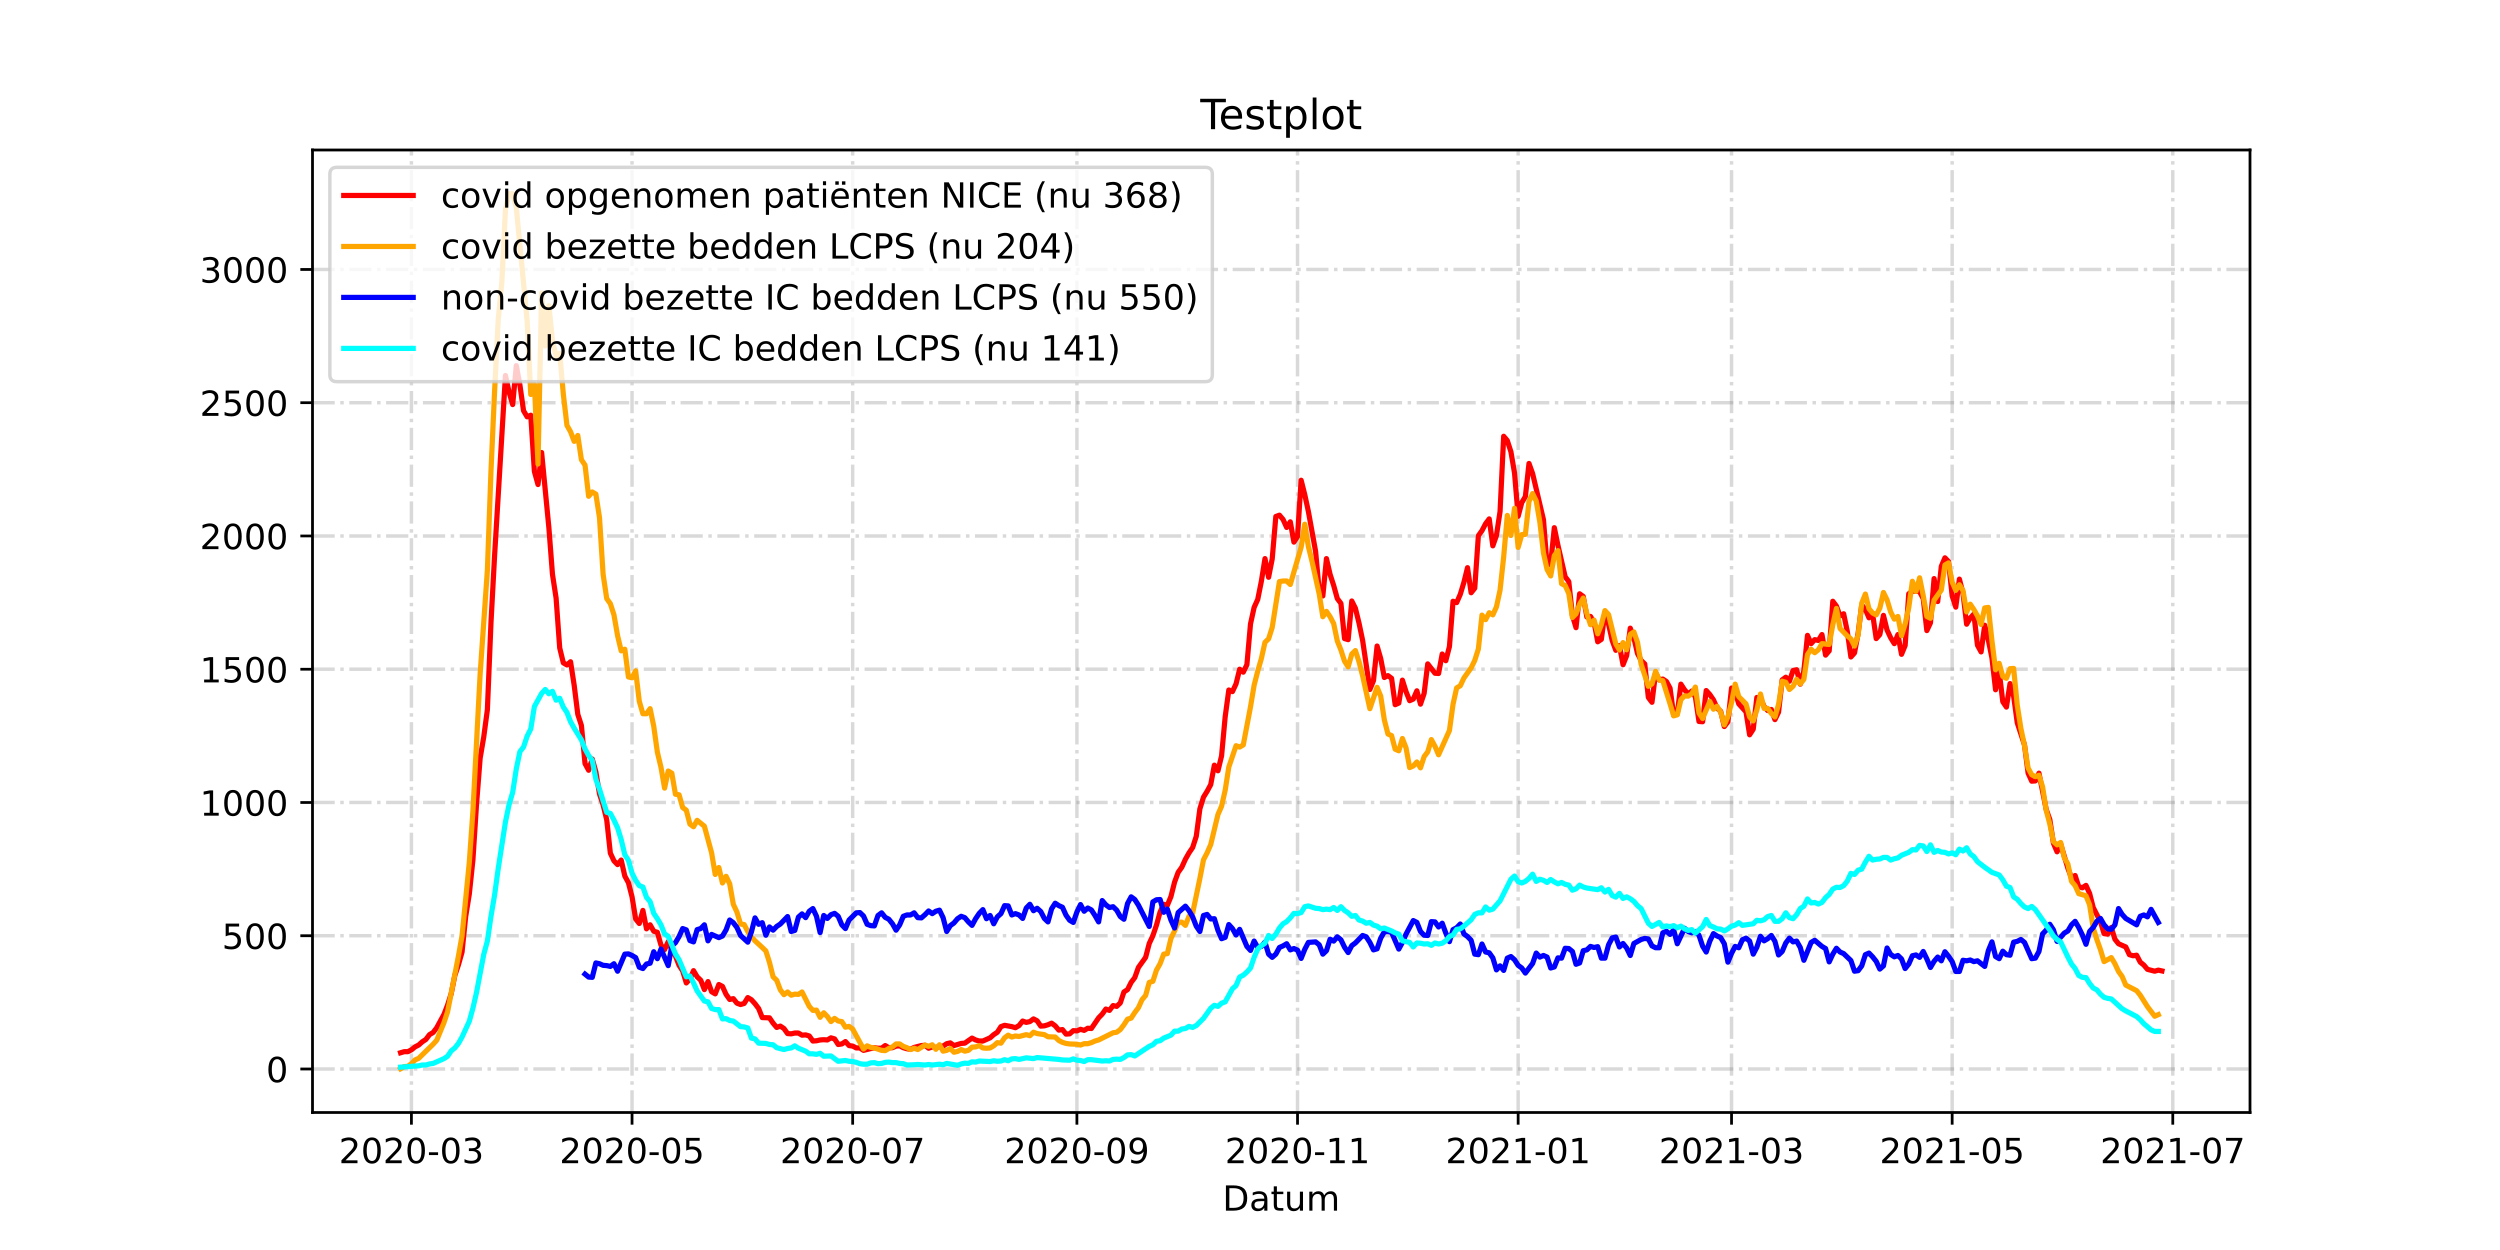 <?xml version="1.0" encoding="utf-8" standalone="no"?>
<!DOCTYPE svg PUBLIC "-//W3C//DTD SVG 1.1//EN"
  "http://www.w3.org/Graphics/SVG/1.1/DTD/svg11.dtd">
<!-- Created with matplotlib (https://matplotlib.org/) -->
<svg height="360pt" version="1.1" viewBox="0 0 720 360" width="720pt" xmlns="http://www.w3.org/2000/svg" xmlns:xlink="http://www.w3.org/1999/xlink">
 <defs>
  <style type="text/css">*{stroke-linecap:butt;stroke-linejoin:round;}</style>
 </defs>
 <g id="figure_1">
  <g id="patch_1">
   <path d="M 0 360 
L 720 360 
L 720 0 
L 0 0 
z
" style="fill:#ffffff;"/>
  </g>
  <g id="axes_1">
   <g id="patch_2">
    <path d="M 90 320.4 
L 648 320.4 
L 648 43.2 
L 90 43.2 
z
" style="fill:#ffffff;"/>
   </g>
   <g id="matplotlib.axis_1">
    <g id="xtick_1">
     <g id="line2d_1">
      <path clip-path="url(#p2bd2d650f0)" d="M 118.489 320.4 
L 118.489 43.2 
" style="fill:none;stroke:#808080;stroke-dasharray:6.4,1.6,1,1.6;stroke-dashoffset:0;stroke-opacity:0.3;"/>
     </g>
     <g id="line2d_2">
      <defs>
       <path d="M 0 0 
L 0 3.5 
" id="m98d146b556" style="stroke:#000000;stroke-width:0.8;"/>
      </defs>
      <g>
       <use style="stroke:#000000;stroke-width:0.8;" x="118.489" xlink:href="#m98d146b556" y="320.4"/>
      </g>
     </g>
     <g id="text_1">
      <!-- 2020-03 -->
      <g transform="translate(97.597 334.998)scale(0.1 -0.1)">
       <defs>
        <path d="M 19.188 8.297 
L 53.609 8.297 
L 53.609 0 
L 7.328 0 
L 7.328 8.297 
Q 12.938 14.109 22.625 23.891 
Q 32.328 33.688 34.812 36.531 
Q 39.547 41.844 41.422 45.531 
Q 43.312 49.219 43.312 52.781 
Q 43.312 58.594 39.234 62.25 
Q 35.156 65.922 28.609 65.922 
Q 23.969 65.922 18.812 64.312 
Q 13.672 62.703 7.812 59.422 
L 7.812 69.391 
Q 13.766 71.781 18.938 73 
Q 24.125 74.219 28.422 74.219 
Q 39.75 74.219 46.484 68.547 
Q 53.219 62.891 53.219 53.422 
Q 53.219 48.922 51.531 44.891 
Q 49.859 40.875 45.406 35.406 
Q 44.188 33.984 37.641 27.219 
Q 31.109 20.453 19.188 8.297 
z
" id="DejaVuSans-50"/>
        <path d="M 31.781 66.406 
Q 24.172 66.406 20.328 58.906 
Q 16.5 51.422 16.5 36.375 
Q 16.5 21.391 20.328 13.891 
Q 24.172 6.391 31.781 6.391 
Q 39.453 6.391 43.281 13.891 
Q 47.125 21.391 47.125 36.375 
Q 47.125 51.422 43.281 58.906 
Q 39.453 66.406 31.781 66.406 
z
M 31.781 74.219 
Q 44.047 74.219 50.516 64.516 
Q 56.984 54.828 56.984 36.375 
Q 56.984 17.969 50.516 8.266 
Q 44.047 -1.422 31.781 -1.422 
Q 19.531 -1.422 13.062 8.266 
Q 6.594 17.969 6.594 36.375 
Q 6.594 54.828 13.062 64.516 
Q 19.531 74.219 31.781 74.219 
z
" id="DejaVuSans-48"/>
        <path d="M 4.891 31.391 
L 31.203 31.391 
L 31.203 23.391 
L 4.891 23.391 
z
" id="DejaVuSans-45"/>
        <path d="M 40.578 39.312 
Q 47.656 37.797 51.625 33 
Q 55.609 28.219 55.609 21.188 
Q 55.609 10.406 48.188 4.484 
Q 40.766 -1.422 27.094 -1.422 
Q 22.516 -1.422 17.656 -0.516 
Q 12.797 0.391 7.625 2.203 
L 7.625 11.719 
Q 11.719 9.328 16.594 8.109 
Q 21.484 6.891 26.812 6.891 
Q 36.078 6.891 40.938 10.547 
Q 45.797 14.203 45.797 21.188 
Q 45.797 27.641 41.281 31.266 
Q 36.766 34.906 28.719 34.906 
L 20.219 34.906 
L 20.219 43.016 
L 29.109 43.016 
Q 36.375 43.016 40.234 45.922 
Q 44.094 48.828 44.094 54.297 
Q 44.094 59.906 40.109 62.906 
Q 36.141 65.922 28.719 65.922 
Q 24.656 65.922 20.016 65.031 
Q 15.375 64.156 9.812 62.312 
L 9.812 71.094 
Q 15.438 72.656 20.344 73.438 
Q 25.25 74.219 29.594 74.219 
Q 40.828 74.219 47.359 69.109 
Q 53.906 64.016 53.906 55.328 
Q 53.906 49.266 50.438 45.094 
Q 46.969 40.922 40.578 39.312 
z
" id="DejaVuSans-51"/>
       </defs>
       <use xlink:href="#DejaVuSans-50"/>
       <use x="63.623" xlink:href="#DejaVuSans-48"/>
       <use x="127.246" xlink:href="#DejaVuSans-50"/>
       <use x="190.869" xlink:href="#DejaVuSans-48"/>
       <use x="254.492" xlink:href="#DejaVuSans-45"/>
       <use x="290.576" xlink:href="#DejaVuSans-48"/>
       <use x="354.199" xlink:href="#DejaVuSans-51"/>
      </g>
     </g>
    </g>
    <g id="xtick_2">
     <g id="line2d_3">
      <path clip-path="url(#p2bd2d650f0)" d="M 182.028 320.4 
L 182.028 43.2 
" style="fill:none;stroke:#808080;stroke-dasharray:6.4,1.6,1,1.6;stroke-dashoffset:0;stroke-opacity:0.3;"/>
     </g>
     <g id="line2d_4">
      <g>
       <use style="stroke:#000000;stroke-width:0.8;" x="182.028" xlink:href="#m98d146b556" y="320.4"/>
      </g>
     </g>
     <g id="text_2">
      <!-- 2020-05 -->
      <g transform="translate(161.136 334.998)scale(0.1 -0.1)">
       <defs>
        <path d="M 10.797 72.906 
L 49.516 72.906 
L 49.516 64.594 
L 19.828 64.594 
L 19.828 46.734 
Q 21.969 47.469 24.109 47.828 
Q 26.266 48.188 28.422 48.188 
Q 40.625 48.188 47.75 41.5 
Q 54.891 34.812 54.891 23.391 
Q 54.891 11.625 47.562 5.094 
Q 40.234 -1.422 26.906 -1.422 
Q 22.312 -1.422 17.547 -0.641 
Q 12.797 0.141 7.719 1.703 
L 7.719 11.625 
Q 12.109 9.234 16.797 8.062 
Q 21.484 6.891 26.703 6.891 
Q 35.156 6.891 40.078 11.328 
Q 45.016 15.766 45.016 23.391 
Q 45.016 31 40.078 35.438 
Q 35.156 39.891 26.703 39.891 
Q 22.75 39.891 18.812 39.016 
Q 14.891 38.141 10.797 36.281 
z
" id="DejaVuSans-53"/>
       </defs>
       <use xlink:href="#DejaVuSans-50"/>
       <use x="63.623" xlink:href="#DejaVuSans-48"/>
       <use x="127.246" xlink:href="#DejaVuSans-50"/>
       <use x="190.869" xlink:href="#DejaVuSans-48"/>
       <use x="254.492" xlink:href="#DejaVuSans-45"/>
       <use x="290.576" xlink:href="#DejaVuSans-48"/>
       <use x="354.199" xlink:href="#DejaVuSans-53"/>
      </g>
     </g>
    </g>
    <g id="xtick_3">
     <g id="line2d_5">
      <path clip-path="url(#p2bd2d650f0)" d="M 245.567 320.4 
L 245.567 43.2 
" style="fill:none;stroke:#808080;stroke-dasharray:6.4,1.6,1,1.6;stroke-dashoffset:0;stroke-opacity:0.3;"/>
     </g>
     <g id="line2d_6">
      <g>
       <use style="stroke:#000000;stroke-width:0.8;" x="245.567" xlink:href="#m98d146b556" y="320.4"/>
      </g>
     </g>
     <g id="text_3">
      <!-- 2020-07 -->
      <g transform="translate(224.676 334.998)scale(0.1 -0.1)">
       <defs>
        <path d="M 8.203 72.906 
L 55.078 72.906 
L 55.078 68.703 
L 28.609 0 
L 18.312 0 
L 43.219 64.594 
L 8.203 64.594 
z
" id="DejaVuSans-55"/>
       </defs>
       <use xlink:href="#DejaVuSans-50"/>
       <use x="63.623" xlink:href="#DejaVuSans-48"/>
       <use x="127.246" xlink:href="#DejaVuSans-50"/>
       <use x="190.869" xlink:href="#DejaVuSans-48"/>
       <use x="254.492" xlink:href="#DejaVuSans-45"/>
       <use x="290.576" xlink:href="#DejaVuSans-48"/>
       <use x="354.199" xlink:href="#DejaVuSans-55"/>
      </g>
     </g>
    </g>
    <g id="xtick_4">
     <g id="line2d_7">
      <path clip-path="url(#p2bd2d650f0)" d="M 310.148 320.4 
L 310.148 43.2 
" style="fill:none;stroke:#808080;stroke-dasharray:6.4,1.6,1,1.6;stroke-dashoffset:0;stroke-opacity:0.3;"/>
     </g>
     <g id="line2d_8">
      <g>
       <use style="stroke:#000000;stroke-width:0.8;" x="310.148" xlink:href="#m98d146b556" y="320.4"/>
      </g>
     </g>
     <g id="text_4">
      <!-- 2020-09 -->
      <g transform="translate(289.257 334.998)scale(0.1 -0.1)">
       <defs>
        <path d="M 10.984 1.516 
L 10.984 10.5 
Q 14.703 8.734 18.5 7.812 
Q 22.312 6.891 25.984 6.891 
Q 35.75 6.891 40.891 13.453 
Q 46.047 20.016 46.781 33.406 
Q 43.953 29.203 39.594 26.953 
Q 35.25 24.703 29.984 24.703 
Q 19.047 24.703 12.672 31.312 
Q 6.297 37.938 6.297 49.422 
Q 6.297 60.641 12.938 67.422 
Q 19.578 74.219 30.609 74.219 
Q 43.266 74.219 49.922 64.516 
Q 56.594 54.828 56.594 36.375 
Q 56.594 19.141 48.406 8.859 
Q 40.234 -1.422 26.422 -1.422 
Q 22.703 -1.422 18.891 -0.688 
Q 15.094 0.047 10.984 1.516 
z
M 30.609 32.422 
Q 37.25 32.422 41.125 36.953 
Q 45.016 41.5 45.016 49.422 
Q 45.016 57.281 41.125 61.844 
Q 37.25 66.406 30.609 66.406 
Q 23.969 66.406 20.094 61.844 
Q 16.219 57.281 16.219 49.422 
Q 16.219 41.5 20.094 36.953 
Q 23.969 32.422 30.609 32.422 
z
" id="DejaVuSans-57"/>
       </defs>
       <use xlink:href="#DejaVuSans-50"/>
       <use x="63.623" xlink:href="#DejaVuSans-48"/>
       <use x="127.246" xlink:href="#DejaVuSans-50"/>
       <use x="190.869" xlink:href="#DejaVuSans-48"/>
       <use x="254.492" xlink:href="#DejaVuSans-45"/>
       <use x="290.576" xlink:href="#DejaVuSans-48"/>
       <use x="354.199" xlink:href="#DejaVuSans-57"/>
      </g>
     </g>
    </g>
    <g id="xtick_5">
     <g id="line2d_9">
      <path clip-path="url(#p2bd2d650f0)" d="M 373.687 320.4 
L 373.687 43.2 
" style="fill:none;stroke:#808080;stroke-dasharray:6.4,1.6,1,1.6;stroke-dashoffset:0;stroke-opacity:0.3;"/>
     </g>
     <g id="line2d_10">
      <g>
       <use style="stroke:#000000;stroke-width:0.8;" x="373.687" xlink:href="#m98d146b556" y="320.4"/>
      </g>
     </g>
     <g id="text_5">
      <!-- 2020-11 -->
      <g transform="translate(352.796 334.998)scale(0.1 -0.1)">
       <defs>
        <path d="M 12.406 8.297 
L 28.516 8.297 
L 28.516 63.922 
L 10.984 60.406 
L 10.984 69.391 
L 28.422 72.906 
L 38.281 72.906 
L 38.281 8.297 
L 54.391 8.297 
L 54.391 0 
L 12.406 0 
z
" id="DejaVuSans-49"/>
       </defs>
       <use xlink:href="#DejaVuSans-50"/>
       <use x="63.623" xlink:href="#DejaVuSans-48"/>
       <use x="127.246" xlink:href="#DejaVuSans-50"/>
       <use x="190.869" xlink:href="#DejaVuSans-48"/>
       <use x="254.492" xlink:href="#DejaVuSans-45"/>
       <use x="290.576" xlink:href="#DejaVuSans-49"/>
       <use x="354.199" xlink:href="#DejaVuSans-49"/>
      </g>
     </g>
    </g>
    <g id="xtick_6">
     <g id="line2d_11">
      <path clip-path="url(#p2bd2d650f0)" d="M 437.227 320.4 
L 437.227 43.2 
" style="fill:none;stroke:#808080;stroke-dasharray:6.4,1.6,1,1.6;stroke-dashoffset:0;stroke-opacity:0.3;"/>
     </g>
     <g id="line2d_12">
      <g>
       <use style="stroke:#000000;stroke-width:0.8;" x="437.227" xlink:href="#m98d146b556" y="320.4"/>
      </g>
     </g>
     <g id="text_6">
      <!-- 2021-01 -->
      <g transform="translate(416.335 334.998)scale(0.1 -0.1)">
       <use xlink:href="#DejaVuSans-50"/>
       <use x="63.623" xlink:href="#DejaVuSans-48"/>
       <use x="127.246" xlink:href="#DejaVuSans-50"/>
       <use x="190.869" xlink:href="#DejaVuSans-49"/>
       <use x="254.492" xlink:href="#DejaVuSans-45"/>
       <use x="290.576" xlink:href="#DejaVuSans-48"/>
       <use x="354.199" xlink:href="#DejaVuSans-49"/>
      </g>
     </g>
    </g>
    <g id="xtick_7">
     <g id="line2d_13">
      <path clip-path="url(#p2bd2d650f0)" d="M 498.683 320.4 
L 498.683 43.2 
" style="fill:none;stroke:#808080;stroke-dasharray:6.4,1.6,1,1.6;stroke-dashoffset:0;stroke-opacity:0.3;"/>
     </g>
     <g id="line2d_14">
      <g>
       <use style="stroke:#000000;stroke-width:0.8;" x="498.683" xlink:href="#m98d146b556" y="320.4"/>
      </g>
     </g>
     <g id="text_7">
      <!-- 2021-03 -->
      <g transform="translate(477.791 334.998)scale(0.1 -0.1)">
       <use xlink:href="#DejaVuSans-50"/>
       <use x="63.623" xlink:href="#DejaVuSans-48"/>
       <use x="127.246" xlink:href="#DejaVuSans-50"/>
       <use x="190.869" xlink:href="#DejaVuSans-49"/>
       <use x="254.492" xlink:href="#DejaVuSans-45"/>
       <use x="290.576" xlink:href="#DejaVuSans-48"/>
       <use x="354.199" xlink:href="#DejaVuSans-51"/>
      </g>
     </g>
    </g>
    <g id="xtick_8">
     <g id="line2d_15">
      <path clip-path="url(#p2bd2d650f0)" d="M 562.222 320.4 
L 562.222 43.2 
" style="fill:none;stroke:#808080;stroke-dasharray:6.4,1.6,1,1.6;stroke-dashoffset:0;stroke-opacity:0.3;"/>
     </g>
     <g id="line2d_16">
      <g>
       <use style="stroke:#000000;stroke-width:0.8;" x="562.222" xlink:href="#m98d146b556" y="320.4"/>
      </g>
     </g>
     <g id="text_8">
      <!-- 2021-05 -->
      <g transform="translate(541.331 334.998)scale(0.1 -0.1)">
       <use xlink:href="#DejaVuSans-50"/>
       <use x="63.623" xlink:href="#DejaVuSans-48"/>
       <use x="127.246" xlink:href="#DejaVuSans-50"/>
       <use x="190.869" xlink:href="#DejaVuSans-49"/>
       <use x="254.492" xlink:href="#DejaVuSans-45"/>
       <use x="290.576" xlink:href="#DejaVuSans-48"/>
       <use x="354.199" xlink:href="#DejaVuSans-53"/>
      </g>
     </g>
    </g>
    <g id="xtick_9">
     <g id="line2d_17">
      <path clip-path="url(#p2bd2d650f0)" d="M 625.761 320.4 
L 625.761 43.2 
" style="fill:none;stroke:#808080;stroke-dasharray:6.4,1.6,1,1.6;stroke-dashoffset:0;stroke-opacity:0.3;"/>
     </g>
     <g id="line2d_18">
      <g>
       <use style="stroke:#000000;stroke-width:0.8;" x="625.761" xlink:href="#m98d146b556" y="320.4"/>
      </g>
     </g>
     <g id="text_9">
      <!-- 2021-07 -->
      <g transform="translate(604.87 334.998)scale(0.1 -0.1)">
       <use xlink:href="#DejaVuSans-50"/>
       <use x="63.623" xlink:href="#DejaVuSans-48"/>
       <use x="127.246" xlink:href="#DejaVuSans-50"/>
       <use x="190.869" xlink:href="#DejaVuSans-49"/>
       <use x="254.492" xlink:href="#DejaVuSans-45"/>
       <use x="290.576" xlink:href="#DejaVuSans-48"/>
       <use x="354.199" xlink:href="#DejaVuSans-55"/>
      </g>
     </g>
    </g>
    <g id="text_10">
     <!-- Datum -->
     <g transform="translate(352.087 348.677)scale(0.1 -0.1)">
      <defs>
       <path d="M 19.672 64.797 
L 19.672 8.109 
L 31.594 8.109 
Q 46.688 8.109 53.688 14.938 
Q 60.688 21.781 60.688 36.531 
Q 60.688 51.172 53.688 57.984 
Q 46.688 64.797 31.594 64.797 
z
M 9.812 72.906 
L 30.078 72.906 
Q 51.266 72.906 61.172 64.094 
Q 71.094 55.281 71.094 36.531 
Q 71.094 17.672 61.125 8.828 
Q 51.172 0 30.078 0 
L 9.812 0 
z
" id="DejaVuSans-68"/>
       <path d="M 34.281 27.484 
Q 23.391 27.484 19.188 25 
Q 14.984 22.516 14.984 16.5 
Q 14.984 11.719 18.141 8.906 
Q 21.297 6.109 26.703 6.109 
Q 34.188 6.109 38.703 11.406 
Q 43.219 16.703 43.219 25.484 
L 43.219 27.484 
z
M 52.203 31.203 
L 52.203 0 
L 43.219 0 
L 43.219 8.297 
Q 40.141 3.328 35.547 0.953 
Q 30.953 -1.422 24.312 -1.422 
Q 15.922 -1.422 10.953 3.297 
Q 6 8.016 6 15.922 
Q 6 25.141 12.172 29.828 
Q 18.359 34.516 30.609 34.516 
L 43.219 34.516 
L 43.219 35.406 
Q 43.219 41.609 39.141 45 
Q 35.062 48.391 27.688 48.391 
Q 23 48.391 18.547 47.266 
Q 14.109 46.141 10.016 43.891 
L 10.016 52.203 
Q 14.938 54.109 19.578 55.047 
Q 24.219 56 28.609 56 
Q 40.484 56 46.344 49.844 
Q 52.203 43.703 52.203 31.203 
z
" id="DejaVuSans-97"/>
       <path d="M 18.312 70.219 
L 18.312 54.688 
L 36.812 54.688 
L 36.812 47.703 
L 18.312 47.703 
L 18.312 18.016 
Q 18.312 11.328 20.141 9.422 
Q 21.969 7.516 27.594 7.516 
L 36.812 7.516 
L 36.812 0 
L 27.594 0 
Q 17.188 0 13.234 3.875 
Q 9.281 7.766 9.281 18.016 
L 9.281 47.703 
L 2.688 47.703 
L 2.688 54.688 
L 9.281 54.688 
L 9.281 70.219 
z
" id="DejaVuSans-116"/>
       <path d="M 8.5 21.578 
L 8.5 54.688 
L 17.484 54.688 
L 17.484 21.922 
Q 17.484 14.156 20.5 10.266 
Q 23.531 6.391 29.594 6.391 
Q 36.859 6.391 41.078 11.031 
Q 45.312 15.672 45.312 23.688 
L 45.312 54.688 
L 54.297 54.688 
L 54.297 0 
L 45.312 0 
L 45.312 8.406 
Q 42.047 3.422 37.719 1 
Q 33.406 -1.422 27.688 -1.422 
Q 18.266 -1.422 13.375 4.438 
Q 8.5 10.297 8.5 21.578 
z
M 31.109 56 
z
" id="DejaVuSans-117"/>
       <path d="M 52 44.188 
Q 55.375 50.25 60.062 53.125 
Q 64.75 56 71.094 56 
Q 79.641 56 84.281 50.016 
Q 88.922 44.047 88.922 33.016 
L 88.922 0 
L 79.891 0 
L 79.891 32.719 
Q 79.891 40.578 77.094 44.375 
Q 74.312 48.188 68.609 48.188 
Q 61.625 48.188 57.562 43.547 
Q 53.516 38.922 53.516 30.906 
L 53.516 0 
L 44.484 0 
L 44.484 32.719 
Q 44.484 40.625 41.703 44.406 
Q 38.922 48.188 33.109 48.188 
Q 26.219 48.188 22.156 43.531 
Q 18.109 38.875 18.109 30.906 
L 18.109 0 
L 9.078 0 
L 9.078 54.688 
L 18.109 54.688 
L 18.109 46.188 
Q 21.188 51.219 25.484 53.609 
Q 29.781 56 35.688 56 
Q 41.656 56 45.828 52.969 
Q 50 49.953 52 44.188 
z
" id="DejaVuSans-109"/>
      </defs>
      <use xlink:href="#DejaVuSans-68"/>
      <use x="77.002" xlink:href="#DejaVuSans-97"/>
      <use x="138.281" xlink:href="#DejaVuSans-116"/>
      <use x="177.49" xlink:href="#DejaVuSans-117"/>
      <use x="240.869" xlink:href="#DejaVuSans-109"/>
     </g>
    </g>
   </g>
   <g id="matplotlib.axis_2">
    <g id="ytick_1">
     <g id="line2d_19">
      <path clip-path="url(#p2bd2d650f0)" d="M 90 307.877 
L 648 307.877 
" style="fill:none;stroke:#808080;stroke-dasharray:6.4,1.6,1,1.6;stroke-dashoffset:0;stroke-opacity:0.3;"/>
     </g>
     <g id="line2d_20">
      <defs>
       <path d="M 0 0 
L -3.5 0 
" id="m7b6ac48c54" style="stroke:#000000;stroke-width:0.8;"/>
      </defs>
      <g>
       <use style="stroke:#000000;stroke-width:0.8;" x="90" xlink:href="#m7b6ac48c54" y="307.877"/>
      </g>
     </g>
     <g id="text_11">
      <!-- 0 -->
      <g transform="translate(76.638 311.676)scale(0.1 -0.1)">
       <use xlink:href="#DejaVuSans-48"/>
      </g>
     </g>
    </g>
    <g id="ytick_2">
     <g id="line2d_21">
      <path clip-path="url(#p2bd2d650f0)" d="M 90 269.497 
L 648 269.497 
" style="fill:none;stroke:#808080;stroke-dasharray:6.4,1.6,1,1.6;stroke-dashoffset:0;stroke-opacity:0.3;"/>
     </g>
     <g id="line2d_22">
      <g>
       <use style="stroke:#000000;stroke-width:0.8;" x="90" xlink:href="#m7b6ac48c54" y="269.497"/>
      </g>
     </g>
     <g id="text_12">
      <!-- 500 -->
      <g transform="translate(63.913 273.296)scale(0.1 -0.1)">
       <use xlink:href="#DejaVuSans-53"/>
       <use x="63.623" xlink:href="#DejaVuSans-48"/>
       <use x="127.246" xlink:href="#DejaVuSans-48"/>
      </g>
     </g>
    </g>
    <g id="ytick_3">
     <g id="line2d_23">
      <path clip-path="url(#p2bd2d650f0)" d="M 90 231.118 
L 648 231.118 
" style="fill:none;stroke:#808080;stroke-dasharray:6.4,1.6,1,1.6;stroke-dashoffset:0;stroke-opacity:0.3;"/>
     </g>
     <g id="line2d_24">
      <g>
       <use style="stroke:#000000;stroke-width:0.8;" x="90" xlink:href="#m7b6ac48c54" y="231.118"/>
      </g>
     </g>
     <g id="text_13">
      <!-- 1000 -->
      <g transform="translate(57.55 234.917)scale(0.1 -0.1)">
       <use xlink:href="#DejaVuSans-49"/>
       <use x="63.623" xlink:href="#DejaVuSans-48"/>
       <use x="127.246" xlink:href="#DejaVuSans-48"/>
       <use x="190.869" xlink:href="#DejaVuSans-48"/>
      </g>
     </g>
    </g>
    <g id="ytick_4">
     <g id="line2d_25">
      <path clip-path="url(#p2bd2d650f0)" d="M 90 192.738 
L 648 192.738 
" style="fill:none;stroke:#808080;stroke-dasharray:6.4,1.6,1,1.6;stroke-dashoffset:0;stroke-opacity:0.3;"/>
     </g>
     <g id="line2d_26">
      <g>
       <use style="stroke:#000000;stroke-width:0.8;" x="90" xlink:href="#m7b6ac48c54" y="192.738"/>
      </g>
     </g>
     <g id="text_14">
      <!-- 1500 -->
      <g transform="translate(57.55 196.537)scale(0.1 -0.1)">
       <use xlink:href="#DejaVuSans-49"/>
       <use x="63.623" xlink:href="#DejaVuSans-53"/>
       <use x="127.246" xlink:href="#DejaVuSans-48"/>
       <use x="190.869" xlink:href="#DejaVuSans-48"/>
      </g>
     </g>
    </g>
    <g id="ytick_5">
     <g id="line2d_27">
      <path clip-path="url(#p2bd2d650f0)" d="M 90 154.359 
L 648 154.359 
" style="fill:none;stroke:#808080;stroke-dasharray:6.4,1.6,1,1.6;stroke-dashoffset:0;stroke-opacity:0.3;"/>
     </g>
     <g id="line2d_28">
      <g>
       <use style="stroke:#000000;stroke-width:0.8;" x="90" xlink:href="#m7b6ac48c54" y="154.359"/>
      </g>
     </g>
     <g id="text_15">
      <!-- 2000 -->
      <g transform="translate(57.55 158.158)scale(0.1 -0.1)">
       <use xlink:href="#DejaVuSans-50"/>
       <use x="63.623" xlink:href="#DejaVuSans-48"/>
       <use x="127.246" xlink:href="#DejaVuSans-48"/>
       <use x="190.869" xlink:href="#DejaVuSans-48"/>
      </g>
     </g>
    </g>
    <g id="ytick_6">
     <g id="line2d_29">
      <path clip-path="url(#p2bd2d650f0)" d="M 90 115.979 
L 648 115.979 
" style="fill:none;stroke:#808080;stroke-dasharray:6.4,1.6,1,1.6;stroke-dashoffset:0;stroke-opacity:0.3;"/>
     </g>
     <g id="line2d_30">
      <g>
       <use style="stroke:#000000;stroke-width:0.8;" x="90" xlink:href="#m7b6ac48c54" y="115.979"/>
      </g>
     </g>
     <g id="text_16">
      <!-- 2500 -->
      <g transform="translate(57.55 119.778)scale(0.1 -0.1)">
       <use xlink:href="#DejaVuSans-50"/>
       <use x="63.623" xlink:href="#DejaVuSans-53"/>
       <use x="127.246" xlink:href="#DejaVuSans-48"/>
       <use x="190.869" xlink:href="#DejaVuSans-48"/>
      </g>
     </g>
    </g>
    <g id="ytick_7">
     <g id="line2d_31">
      <path clip-path="url(#p2bd2d650f0)" d="M 90 77.6 
L 648 77.6 
" style="fill:none;stroke:#808080;stroke-dasharray:6.4,1.6,1,1.6;stroke-dashoffset:0;stroke-opacity:0.3;"/>
     </g>
     <g id="line2d_32">
      <g>
       <use style="stroke:#000000;stroke-width:0.8;" x="90" xlink:href="#m7b6ac48c54" y="77.6"/>
      </g>
     </g>
     <g id="text_17">
      <!-- 3000 -->
      <g transform="translate(57.55 81.399)scale(0.1 -0.1)">
       <use xlink:href="#DejaVuSans-51"/>
       <use x="63.623" xlink:href="#DejaVuSans-48"/>
       <use x="127.246" xlink:href="#DejaVuSans-48"/>
       <use x="190.869" xlink:href="#DejaVuSans-48"/>
      </g>
     </g>
    </g>
   </g>
   <g id="line2d_33">
    <path clip-path="url(#p2bd2d650f0)" d="M 115.364 303.194 
L 116.405 302.887 
L 117.447 302.887 
L 118.489 302.35 
L 119.53 301.506 
L 120.572 300.968 
L 121.613 300.047 
L 122.655 299.357 
L 123.697 297.975 
L 124.738 297.361 
L 125.78 295.979 
L 127.863 292.141 
L 128.905 289.455 
L 129.946 286.154 
L 130.988 280.934 
L 132.03 277.864 
L 133.071 274.18 
L 134.113 263.971 
L 135.155 257.523 
L 136.196 247.698 
L 137.238 231.655 
L 138.279 218.376 
L 139.321 212.235 
L 140.363 204.406 
L 141.404 179.305 
L 142.446 159.962 
L 145.571 108.15 
L 146.612 112.909 
L 147.654 116.516 
L 148.696 105.31 
L 149.737 110.913 
L 150.779 118.282 
L 151.821 120.047 
L 152.862 119.587 
L 153.904 135.783 
L 154.945 139.544 
L 155.987 130.333 
L 158.07 151.902 
L 159.112 165.412 
L 160.154 172.243 
L 161.195 186.597 
L 162.237 190.896 
L 163.279 191.51 
L 164.32 190.589 
L 165.362 197.344 
L 166.403 205.71 
L 167.445 208.934 
L 168.487 219.911 
L 169.528 221.83 
L 170.57 218.606 
L 171.612 222.29 
L 172.653 228.661 
L 173.695 231.809 
L 174.736 236.107 
L 175.778 245.702 
L 176.82 247.928 
L 177.861 249.003 
L 178.903 247.698 
L 179.945 252.303 
L 180.986 254.222 
L 182.028 258.29 
L 183.069 264.661 
L 184.111 265.966 
L 185.153 262.205 
L 186.194 267.501 
L 187.236 266.35 
L 188.278 268.192 
L 189.319 268.499 
L 190.361 272.184 
L 191.402 273.489 
L 192.444 271.186 
L 193.486 273.489 
L 194.527 275.331 
L 195.569 278.017 
L 196.611 279.629 
L 197.652 283.084 
L 198.694 282.009 
L 199.735 279.553 
L 200.777 281.318 
L 201.819 282.316 
L 202.86 285.003 
L 203.902 282.7 
L 204.944 285.617 
L 205.985 286.231 
L 207.027 283.544 
L 208.069 284.081 
L 209.11 286.384 
L 210.152 287.843 
L 211.193 287.612 
L 212.235 288.917 
L 213.277 289.301 
L 214.318 288.994 
L 215.36 287.305 
L 216.402 287.919 
L 217.443 289.071 
L 218.485 290.452 
L 219.526 293.062 
L 221.61 293.139 
L 222.651 294.674 
L 223.693 295.902 
L 224.735 295.519 
L 225.776 296.209 
L 226.818 297.668 
L 227.859 297.745 
L 228.901 297.514 
L 229.943 297.514 
L 230.984 298.128 
L 232.026 298.052 
L 233.068 298.359 
L 234.109 299.817 
L 235.151 299.74 
L 236.192 299.51 
L 237.234 299.433 
L 238.276 299.51 
L 239.317 298.896 
L 240.359 299.203 
L 241.401 300.815 
L 242.442 300.661 
L 243.484 299.971 
L 244.525 301.122 
L 245.567 301.275 
L 246.609 301.813 
L 247.65 301.813 
L 248.692 302.504 
L 251.817 301.736 
L 252.859 301.89 
L 253.9 301.89 
L 254.942 301.122 
L 255.983 301.736 
L 257.025 301.736 
L 258.067 301.275 
L 259.108 301.199 
L 260.15 301.736 
L 261.192 302.043 
L 262.233 302.197 
L 263.275 301.659 
L 265.358 301.122 
L 266.4 301.045 
L 267.441 301.89 
L 268.483 301.506 
L 269.525 301.659 
L 271.608 301.275 
L 272.649 300.585 
L 273.691 300.354 
L 274.733 301.122 
L 276.816 300.508 
L 277.858 300.431 
L 279.941 298.973 
L 280.982 299.51 
L 282.024 299.817 
L 283.066 299.817 
L 285.149 298.896 
L 286.191 297.975 
L 287.232 297.284 
L 288.274 295.672 
L 289.315 295.288 
L 291.399 295.672 
L 292.44 295.979 
L 293.482 295.365 
L 294.524 294.06 
L 295.565 294.444 
L 296.607 294.214 
L 297.648 293.446 
L 298.69 293.983 
L 299.732 295.519 
L 300.773 295.442 
L 301.815 295.135 
L 302.857 294.674 
L 303.898 295.442 
L 304.94 296.67 
L 305.982 296.516 
L 307.023 297.821 
L 308.065 297.745 
L 309.106 296.823 
L 310.148 296.9 
L 311.19 296.44 
L 312.231 296.747 
L 313.273 296.133 
L 314.315 296.209 
L 316.398 293.139 
L 317.439 292.064 
L 318.481 290.606 
L 319.523 290.99 
L 320.564 289.608 
L 321.606 289.838 
L 322.648 288.841 
L 323.689 285.693 
L 324.731 285.003 
L 325.772 282.93 
L 326.814 281.548 
L 327.856 278.632 
L 329.939 275.715 
L 330.981 271.723 
L 332.022 269.497 
L 333.064 266.427 
L 334.105 262.666 
L 335.147 260.44 
L 336.189 260.747 
L 337.23 258.214 
L 338.272 254.069 
L 339.314 251.229 
L 340.355 249.77 
L 341.397 247.467 
L 342.438 245.625 
L 343.48 244.09 
L 344.522 240.866 
L 345.563 232.96 
L 346.605 229.583 
L 347.647 227.894 
L 348.688 225.975 
L 349.73 220.371 
L 350.772 221.983 
L 351.813 217.685 
L 352.855 206.401 
L 353.896 198.725 
L 354.938 199.186 
L 355.98 196.96 
L 357.021 192.738 
L 358.063 193.583 
L 359.105 191.433 
L 360.146 179.689 
L 361.188 174.93 
L 362.229 172.627 
L 363.271 167.408 
L 364.313 160.883 
L 365.354 166.256 
L 366.396 160.96 
L 367.438 148.755 
L 368.479 148.371 
L 369.521 149.6 
L 370.562 151.902 
L 371.604 150.29 
L 372.646 156.124 
L 373.687 154.512 
L 374.729 138.316 
L 375.771 142.461 
L 376.812 147.297 
L 378.895 158.811 
L 379.937 170.248 
L 380.979 171.629 
L 382.02 160.883 
L 383.062 165.412 
L 384.104 168.636 
L 385.145 172.397 
L 386.187 173.779 
L 387.228 183.911 
L 388.27 184.218 
L 389.312 173.088 
L 390.353 175.16 
L 391.395 179.459 
L 392.437 184.448 
L 394.52 198.572 
L 395.562 196.039 
L 396.603 186.06 
L 397.645 189.668 
L 398.686 195.118 
L 399.728 194.58 
L 400.77 195.348 
L 401.811 202.947 
L 402.853 202.487 
L 403.895 195.885 
L 404.936 199.186 
L 405.978 201.796 
L 407.019 201.335 
L 408.061 198.956 
L 409.103 202.794 
L 410.144 199.723 
L 411.186 191.203 
L 413.269 193.89 
L 414.311 193.966 
L 415.352 188.363 
L 416.394 190.282 
L 417.436 186.214 
L 418.477 173.165 
L 419.519 173.548 
L 420.561 171.169 
L 421.602 167.715 
L 422.644 163.493 
L 423.685 170.708 
L 424.727 169.403 
L 425.769 154.282 
L 426.81 152.823 
L 427.852 150.828 
L 428.894 149.446 
L 429.935 157.199 
L 430.977 154.205 
L 432.018 147.297 
L 433.06 125.651 
L 434.102 126.879 
L 435.143 130.103 
L 436.185 136.243 
L 437.227 148.678 
L 438.268 144.764 
L 439.31 142.998 
L 440.352 133.48 
L 441.393 136.397 
L 444.518 149.676 
L 445.56 162.956 
L 446.601 162.265 
L 447.643 151.979 
L 448.685 157.045 
L 450.768 166.103 
L 451.809 167.484 
L 452.851 177.233 
L 453.893 180.764 
L 454.934 171.015 
L 455.976 171.783 
L 457.018 177.693 
L 458.059 177.54 
L 459.101 179.229 
L 460.142 184.832 
L 461.184 184.141 
L 462.226 176.388 
L 463.267 179.766 
L 464.309 184.448 
L 465.351 187.288 
L 466.392 185.907 
L 467.434 191.433 
L 468.475 188.823 
L 469.517 180.917 
L 470.559 183.681 
L 471.6 188.209 
L 472.642 190.205 
L 473.684 191.203 
L 474.725 200.875 
L 475.767 202.256 
L 476.808 193.813 
L 477.85 195.809 
L 478.892 195.578 
L 479.933 196.269 
L 480.975 198.188 
L 482.017 205.941 
L 483.058 205.557 
L 484.1 197.037 
L 485.141 198.649 
L 486.183 199.877 
L 487.225 199.032 
L 488.266 200.721 
L 489.308 207.783 
L 490.35 207.86 
L 491.391 198.879 
L 492.433 200.03 
L 493.475 201.565 
L 494.516 203.945 
L 495.558 204.866 
L 496.599 209.241 
L 497.641 207.86 
L 498.683 198.188 
L 499.724 199.263 
L 500.766 202.717 
L 502.849 205.02 
L 503.891 211.621 
L 504.932 210.009 
L 505.974 200.875 
L 507.016 201.105 
L 508.057 203.484 
L 509.099 204.636 
L 510.141 204.329 
L 511.182 207.246 
L 512.224 205.096 
L 513.265 195.809 
L 514.307 195.041 
L 515.349 196.192 
L 516.39 193.122 
L 517.432 192.892 
L 518.474 197.037 
L 519.515 193.199 
L 520.557 182.99 
L 521.598 185.369 
L 522.64 184.218 
L 523.682 184.448 
L 524.723 182.759 
L 525.765 188.67 
L 526.807 187.442 
L 527.848 173.165 
L 528.89 174.546 
L 529.931 177.386 
L 530.973 176.772 
L 532.015 181.838 
L 533.056 189.207 
L 534.098 188.056 
L 535.14 182.376 
L 536.181 174.239 
L 537.223 175.467 
L 538.265 177.924 
L 539.306 176.772 
L 540.348 183.911 
L 541.389 182.759 
L 542.431 177.233 
L 543.473 181.455 
L 544.514 183.681 
L 545.556 185.369 
L 546.598 182.759 
L 547.639 188.44 
L 548.681 185.907 
L 549.722 171.015 
L 550.764 170.248 
L 551.806 170.248 
L 552.847 170.401 
L 553.889 172.397 
L 554.931 181.608 
L 555.972 179.382 
L 557.014 166.64 
L 558.055 173.241 
L 559.097 163.109 
L 560.139 160.653 
L 561.18 161.728 
L 562.222 171.629 
L 563.264 174.853 
L 564.305 166.794 
L 565.347 170.862 
L 566.388 179.766 
L 567.43 178 
L 568.472 176.849 
L 569.513 185.83 
L 570.555 187.749 
L 571.597 180.073 
L 572.638 184.295 
L 573.68 189.514 
L 574.721 198.649 
L 575.763 193.352 
L 576.805 202.103 
L 577.846 203.638 
L 578.888 196.883 
L 579.93 200.491 
L 580.971 208.167 
L 583.055 214.538 
L 584.096 222.674 
L 585.138 224.977 
L 586.179 224.9 
L 587.221 222.674 
L 589.304 233.113 
L 590.346 236.03 
L 591.388 242.862 
L 592.429 245.318 
L 593.471 243.092 
L 595.554 250.077 
L 596.596 252.841 
L 597.637 252.15 
L 598.679 255.374 
L 599.721 255.681 
L 600.762 254.99 
L 601.804 257.293 
L 602.845 261.361 
L 604.929 265.429 
L 605.97 268.883 
L 607.012 269.037 
L 608.054 267.118 
L 609.095 270.495 
L 610.137 271.8 
L 612.22 272.721 
L 613.262 274.947 
L 614.303 275.254 
L 615.345 275.101 
L 616.387 277.096 
L 617.428 277.941 
L 618.47 279.169 
L 620.553 279.706 
L 621.595 279.399 
L 622.636 279.629 
L 622.636 279.629 
" style="fill:none;stroke:#ff0000;stroke-linecap:square;stroke-width:1.5;"/>
   </g>
   <g id="line2d_34">
    <path clip-path="url(#p2bd2d650f0)" d="M 115.364 307.8 
L 116.405 307.186 
L 117.447 307.109 
L 118.489 306.342 
L 119.53 305.267 
L 120.572 304.806 
L 124.738 300.738 
L 125.78 299.587 
L 127.863 294.521 
L 128.905 291.374 
L 132.03 275.331 
L 133.071 269.497 
L 135.155 248.388 
L 136.196 233.728 
L 138.279 194.12 
L 140.363 164.261 
L 141.404 135.629 
L 142.446 112.602 
L 143.488 92.107 
L 144.529 81.284 
L 145.571 60.252 
L 146.612 55.8 
L 147.654 55.8 
L 148.696 59.791 
L 151.821 92.414 
L 152.862 113.6 
L 153.904 110.606 
L 154.945 133.634 
L 155.987 84.354 
L 157.029 99.629 
L 158.07 88.039 
L 159.112 98.094 
L 160.154 102.546 
L 161.195 101.779 
L 162.237 113.523 
L 163.279 122.504 
L 164.32 124.346 
L 165.362 127.109 
L 166.403 125.42 
L 167.445 132.406 
L 168.487 133.941 
L 169.528 142.922 
L 170.57 141.693 
L 171.612 142.307 
L 172.653 149.062 
L 173.695 165.412 
L 174.736 172.397 
L 175.778 173.855 
L 176.82 177.079 
L 177.861 183.067 
L 178.903 187.442 
L 179.945 186.981 
L 180.986 194.964 
L 182.028 195.194 
L 183.069 193.199 
L 184.111 201.949 
L 185.153 205.557 
L 186.194 205.557 
L 187.236 204.099 
L 188.278 209.165 
L 189.319 216.61 
L 190.361 220.986 
L 191.402 226.973 
L 192.444 222.06 
L 193.486 222.674 
L 194.527 228.738 
L 195.569 228.892 
L 196.611 232.576 
L 197.652 233.344 
L 198.694 237.335 
L 199.735 238.103 
L 200.777 236.261 
L 202.86 237.949 
L 204.944 245.625 
L 205.985 251.843 
L 207.027 249.847 
L 208.069 254.299 
L 209.11 252.38 
L 210.152 254.529 
L 211.193 260.44 
L 212.235 262.666 
L 213.277 266.12 
L 214.318 266.273 
L 215.36 268.269 
L 216.402 269.804 
L 217.443 270.956 
L 219.526 272.875 
L 220.568 273.872 
L 221.61 277.173 
L 222.651 281.318 
L 223.693 282.316 
L 224.735 285.079 
L 225.776 286.461 
L 226.818 285.693 
L 227.859 286.614 
L 228.901 286.307 
L 229.943 286.384 
L 230.984 285.693 
L 233.068 289.838 
L 234.109 290.99 
L 235.151 290.913 
L 236.192 292.986 
L 237.234 291.681 
L 238.276 292.755 
L 239.317 294.214 
L 240.359 293.293 
L 241.401 294.06 
L 242.442 294.214 
L 243.484 295.826 
L 244.525 295.595 
L 245.567 296.363 
L 248.692 302.12 
L 249.734 301.199 
L 250.775 301.659 
L 251.817 301.813 
L 253.9 302.504 
L 254.942 302.58 
L 255.983 301.966 
L 257.025 301.506 
L 258.067 300.661 
L 259.108 300.661 
L 260.15 301.352 
L 261.192 301.736 
L 262.233 302.273 
L 263.275 301.89 
L 264.316 302.273 
L 266.4 300.968 
L 267.441 301.352 
L 268.483 300.892 
L 269.525 302.197 
L 270.566 300.892 
L 271.608 302.734 
L 272.649 302.504 
L 273.691 301.966 
L 274.733 303.041 
L 275.774 302.811 
L 276.816 302.273 
L 277.858 302.734 
L 278.899 302.504 
L 279.941 301.583 
L 280.982 301.506 
L 282.024 301.122 
L 283.066 301.813 
L 284.107 301.89 
L 285.149 301.813 
L 286.191 301.199 
L 287.232 300.278 
L 288.274 300.431 
L 289.315 298.896 
L 290.357 298.128 
L 291.399 298.666 
L 292.44 298.359 
L 293.482 298.512 
L 295.565 297.975 
L 296.607 298.282 
L 297.648 297.284 
L 298.69 297.668 
L 300.773 297.975 
L 301.815 298.589 
L 303.898 298.666 
L 304.94 299.664 
L 305.982 300.201 
L 307.023 300.508 
L 308.065 300.661 
L 310.148 300.738 
L 311.19 300.968 
L 312.231 300.585 
L 313.273 300.585 
L 314.315 300.278 
L 315.356 299.817 
L 316.398 299.51 
L 320.564 297.438 
L 321.606 297.284 
L 322.648 296.516 
L 323.689 295.135 
L 324.731 293.523 
L 325.772 293.216 
L 326.814 291.604 
L 327.856 290.222 
L 328.897 287.919 
L 329.939 286.691 
L 330.981 282.93 
L 332.022 282.623 
L 333.064 279.399 
L 334.105 277.557 
L 335.147 274.794 
L 336.189 274.64 
L 337.23 270.265 
L 338.272 268.116 
L 339.314 265.583 
L 340.355 265.583 
L 341.397 266.504 
L 342.438 263.894 
L 343.48 262.973 
L 345.563 252.994 
L 346.605 247.621 
L 347.647 245.625 
L 348.688 243.246 
L 350.772 234.572 
L 351.813 232.192 
L 352.855 227.587 
L 353.896 220.909 
L 355.98 214.768 
L 357.021 215.152 
L 358.063 214.538 
L 360.146 203.561 
L 361.188 197.344 
L 362.229 193.275 
L 363.271 189.668 
L 364.313 184.986 
L 365.354 183.988 
L 366.396 180.687 
L 368.479 167.484 
L 369.521 167.331 
L 370.562 167.331 
L 371.604 168.329 
L 374.729 157.583 
L 375.771 150.981 
L 376.812 157.429 
L 377.854 161.651 
L 379.937 171.092 
L 380.979 177.617 
L 382.02 176.081 
L 383.062 177.617 
L 384.104 179.612 
L 385.145 184.602 
L 386.187 187.212 
L 387.228 190.435 
L 388.27 192.047 
L 389.312 188.363 
L 390.353 187.365 
L 391.395 190.589 
L 392.437 194.657 
L 394.52 204.099 
L 396.603 197.958 
L 397.645 200.491 
L 398.686 207.322 
L 399.728 211.391 
L 400.77 211.851 
L 401.811 215.766 
L 402.853 216.226 
L 403.895 212.696 
L 404.936 215.382 
L 405.978 221.062 
L 407.019 220.602 
L 408.061 219.45 
L 409.103 221.139 
L 410.144 217.915 
L 411.186 216.533 
L 412.228 213.003 
L 413.269 214.922 
L 414.311 217.378 
L 417.436 210.393 
L 418.477 202.794 
L 419.519 198.111 
L 420.561 197.497 
L 421.602 195.271 
L 423.685 192.354 
L 424.727 190.205 
L 425.769 186.904 
L 426.81 177.156 
L 427.852 178.461 
L 428.894 176.465 
L 429.935 177.079 
L 430.977 174.777 
L 432.018 169.941 
L 433.06 160.346 
L 434.102 148.448 
L 435.143 154.205 
L 436.185 146.376 
L 437.227 157.659 
L 438.268 153.975 
L 439.31 153.898 
L 440.352 144.38 
L 441.393 142.154 
L 442.435 144.303 
L 443.476 150.367 
L 444.518 159.271 
L 445.56 164.03 
L 446.601 165.872 
L 447.643 160.039 
L 448.685 158.58 
L 449.726 168.099 
L 450.768 168.636 
L 451.809 170.939 
L 452.851 177.847 
L 453.893 176.772 
L 454.934 174.009 
L 455.976 172.243 
L 457.018 176.696 
L 458.059 179.919 
L 459.101 178.614 
L 460.142 182.529 
L 461.184 179.919 
L 462.226 175.851 
L 463.267 177.003 
L 465.351 185.446 
L 466.392 187.212 
L 467.434 185.062 
L 468.475 187.135 
L 469.517 182.683 
L 470.559 181.992 
L 471.6 184.986 
L 472.642 191.28 
L 474.725 197.651 
L 475.767 196.96 
L 476.808 193.352 
L 477.85 195.809 
L 478.892 196.039 
L 480.975 202.717 
L 482.017 206.171 
L 483.058 205.864 
L 484.1 201.489 
L 485.141 200.414 
L 486.183 200.491 
L 487.225 199.8 
L 488.266 197.881 
L 489.308 205.327 
L 490.35 206.939 
L 492.433 202.026 
L 493.475 204.252 
L 494.516 203.408 
L 495.558 205.096 
L 496.599 208.781 
L 497.641 206.401 
L 498.683 202.333 
L 499.724 197.037 
L 500.766 200.644 
L 502.849 202.717 
L 503.891 206.478 
L 504.932 207.629 
L 505.974 204.482 
L 507.016 199.877 
L 508.057 204.022 
L 509.099 204.022 
L 510.141 205.48 
L 511.182 206.478 
L 512.224 202.87 
L 513.265 196.192 
L 514.307 196.499 
L 515.349 198.572 
L 516.39 197.651 
L 517.432 195.655 
L 518.474 196.96 
L 519.515 195.655 
L 520.557 188.516 
L 521.598 186.981 
L 522.64 187.979 
L 523.682 187.135 
L 524.723 185.369 
L 526.807 185.6 
L 527.848 179.919 
L 528.89 175.237 
L 529.931 180.994 
L 532.015 183.143 
L 533.056 183.988 
L 534.098 186.06 
L 535.14 182.913 
L 536.181 173.702 
L 537.223 171.092 
L 538.265 175.314 
L 539.306 176.542 
L 540.348 177.079 
L 541.389 175.16 
L 542.431 170.632 
L 543.473 172.781 
L 544.514 176.235 
L 545.556 178.307 
L 546.598 177.54 
L 547.639 183.067 
L 548.681 179.689 
L 549.722 175.007 
L 550.764 167.408 
L 551.806 170.325 
L 552.847 166.41 
L 553.889 171.553 
L 554.931 177.54 
L 555.972 178.077 
L 557.014 172.858 
L 559.097 169.941 
L 560.139 162.725 
L 561.18 162.111 
L 562.222 167.638 
L 563.264 170.017 
L 564.305 168.406 
L 565.347 170.094 
L 566.388 176.235 
L 567.43 174.009 
L 568.472 175.544 
L 569.513 177.386 
L 570.555 179.843 
L 571.597 175.084 
L 572.638 174.93 
L 573.68 184.525 
L 574.721 192.892 
L 575.763 191.049 
L 576.805 194.811 
L 577.846 195.348 
L 578.888 192.585 
L 579.93 192.508 
L 580.971 203.101 
L 582.013 209.779 
L 583.055 214.691 
L 584.096 221.216 
L 585.138 223.135 
L 586.179 223.672 
L 587.221 223.288 
L 588.263 226.589 
L 589.304 233.344 
L 590.346 237.335 
L 591.388 242.401 
L 592.429 243.322 
L 593.471 242.632 
L 594.512 247.007 
L 595.554 248.849 
L 596.596 253.838 
L 597.637 255.067 
L 598.679 257.369 
L 600.762 257.983 
L 601.804 260.593 
L 602.845 267.194 
L 603.887 270.572 
L 604.929 273.489 
L 605.97 276.943 
L 608.054 275.791 
L 609.095 277.557 
L 610.137 279.783 
L 611.178 281.241 
L 612.22 283.698 
L 615.345 285.31 
L 616.387 286.614 
L 618.47 289.915 
L 620.553 292.678 
L 621.595 292.218 
L 621.595 292.218 
" style="fill:none;stroke:#ffa500;stroke-linecap:square;stroke-width:1.5;"/>
   </g>
   <g id="line2d_35">
    <path clip-path="url(#p2bd2d650f0)" d="M 168.487 280.551 
L 169.528 281.395 
L 170.57 281.472 
L 171.612 277.327 
L 172.653 277.557 
L 173.695 278.017 
L 174.736 278.094 
L 175.778 278.325 
L 176.82 277.557 
L 177.861 279.706 
L 179.945 274.794 
L 180.986 274.717 
L 182.028 275.177 
L 183.069 275.791 
L 184.111 278.555 
L 185.153 278.939 
L 186.194 277.634 
L 187.236 277.403 
L 188.278 274.103 
L 189.319 276.099 
L 190.361 273.335 
L 192.444 278.094 
L 193.486 272.414 
L 194.527 271.493 
L 195.569 269.728 
L 196.611 267.425 
L 197.652 267.809 
L 198.694 270.879 
L 199.735 271.263 
L 200.777 267.732 
L 201.819 267.425 
L 202.86 266.35 
L 203.902 270.956 
L 204.944 269.113 
L 207.027 270.035 
L 208.069 269.574 
L 209.11 267.809 
L 210.152 264.968 
L 211.193 265.736 
L 212.235 267.118 
L 213.277 269.42 
L 215.36 271.339 
L 216.402 268.423 
L 217.443 264.354 
L 218.485 266.197 
L 219.526 265.736 
L 220.568 269.344 
L 221.61 266.964 
L 222.651 267.885 
L 223.693 266.811 
L 224.735 266.12 
L 226.818 263.971 
L 227.859 268.269 
L 228.901 267.962 
L 229.943 264.124 
L 230.984 263.203 
L 232.026 264.278 
L 233.068 262.435 
L 234.109 261.668 
L 235.151 263.894 
L 236.192 268.576 
L 237.234 263.664 
L 238.276 264.508 
L 239.317 263.433 
L 240.359 263.049 
L 241.401 263.894 
L 242.442 266.35 
L 243.484 267.425 
L 244.525 264.968 
L 246.609 262.896 
L 247.65 262.819 
L 248.692 263.817 
L 249.734 266.197 
L 250.775 266.58 
L 251.817 266.657 
L 252.859 263.664 
L 253.9 262.896 
L 254.942 264.201 
L 255.983 264.738 
L 257.025 266.043 
L 258.067 267.885 
L 259.108 266.35 
L 260.15 263.894 
L 261.192 263.51 
L 262.233 263.51 
L 263.275 262.896 
L 264.316 264.278 
L 265.358 264.354 
L 266.4 263.433 
L 267.441 262.359 
L 268.483 263.126 
L 269.525 262.435 
L 270.566 262.128 
L 271.608 264.278 
L 272.649 268.269 
L 273.691 266.58 
L 274.733 265.813 
L 275.774 264.585 
L 276.816 263.894 
L 277.858 264.278 
L 278.899 265.506 
L 279.941 266.504 
L 280.982 264.585 
L 282.024 263.049 
L 283.066 261.975 
L 284.107 264.585 
L 285.149 263.664 
L 286.191 266.043 
L 287.232 264.047 
L 288.274 263.126 
L 289.315 260.823 
L 290.357 260.9 
L 291.399 263.51 
L 292.44 263.126 
L 293.482 263.51 
L 294.524 264.508 
L 295.565 261.514 
L 296.607 260.44 
L 297.648 262.282 
L 298.69 261.591 
L 299.732 262.512 
L 300.773 264.508 
L 301.815 265.506 
L 302.857 261.745 
L 303.898 260.133 
L 304.94 260.823 
L 305.982 261.284 
L 307.023 263.587 
L 308.065 265.045 
L 309.106 265.659 
L 310.148 262.666 
L 311.19 260.516 
L 312.231 262.435 
L 313.273 261.514 
L 314.315 262.052 
L 315.356 263.664 
L 316.398 265.506 
L 317.439 259.365 
L 318.481 260.593 
L 319.523 261.361 
L 320.564 261.13 
L 321.606 262.128 
L 322.648 263.971 
L 323.689 264.738 
L 324.731 260.209 
L 325.772 258.29 
L 326.814 259.058 
L 327.856 260.67 
L 330.981 266.811 
L 332.022 259.749 
L 333.064 259.135 
L 334.105 259.058 
L 335.147 262.742 
L 336.189 261.821 
L 337.23 264.968 
L 338.272 267.271 
L 339.314 262.819 
L 341.397 260.977 
L 342.438 262.282 
L 343.48 264.047 
L 344.522 266.734 
L 345.563 268.269 
L 346.605 263.664 
L 347.647 263.357 
L 348.688 264.661 
L 349.73 264.585 
L 350.772 267.962 
L 351.813 270.342 
L 352.855 269.958 
L 353.896 266.273 
L 354.938 267.425 
L 355.98 269.267 
L 357.021 267.655 
L 359.105 272.568 
L 360.146 273.719 
L 361.188 271.032 
L 362.229 272.875 
L 363.271 272.568 
L 364.313 271.339 
L 365.354 274.794 
L 366.396 275.715 
L 367.438 274.794 
L 368.479 272.875 
L 369.521 272.414 
L 370.562 271.8 
L 371.604 273.565 
L 372.646 273.182 
L 373.687 273.642 
L 374.729 276.022 
L 375.771 273.412 
L 376.812 271.416 
L 378.895 271.263 
L 379.937 272.107 
L 380.979 274.794 
L 382.02 273.796 
L 383.062 270.495 
L 384.104 271.032 
L 385.145 269.804 
L 386.187 270.649 
L 387.228 272.798 
L 388.27 274.333 
L 389.312 272.337 
L 390.353 271.57 
L 392.437 269.42 
L 393.478 269.804 
L 394.52 271.416 
L 395.562 273.565 
L 396.603 273.258 
L 397.645 270.188 
L 398.686 268.346 
L 399.728 268.269 
L 400.77 268.499 
L 402.853 273.335 
L 403.895 271.416 
L 404.936 269.037 
L 407.019 265.122 
L 408.061 265.659 
L 409.103 268.269 
L 410.144 269.344 
L 411.186 269.42 
L 412.228 265.429 
L 413.269 265.506 
L 414.311 266.964 
L 415.352 265.89 
L 416.394 268.73 
L 417.436 271.186 
L 418.477 267.732 
L 419.519 267.194 
L 420.561 266.12 
L 421.602 268.96 
L 422.644 269.728 
L 423.685 270.802 
L 424.727 274.794 
L 425.769 274.947 
L 426.81 271.877 
L 427.852 274.18 
L 428.894 274.41 
L 429.935 275.868 
L 430.977 279.322 
L 432.018 278.171 
L 433.06 279.476 
L 434.102 275.945 
L 435.143 275.484 
L 436.185 276.406 
L 437.227 278.017 
L 438.268 278.785 
L 439.31 280.243 
L 441.393 277.48 
L 442.435 274.487 
L 443.476 275.638 
L 444.518 275.177 
L 445.56 275.638 
L 446.601 278.785 
L 447.643 278.478 
L 448.685 275.868 
L 449.726 275.945 
L 450.768 273.105 
L 451.809 273.182 
L 452.851 274.026 
L 453.893 277.71 
L 454.934 277.327 
L 455.976 273.796 
L 457.018 273.565 
L 458.059 272.568 
L 459.101 272.875 
L 460.142 272.644 
L 461.184 275.945 
L 462.226 275.945 
L 463.267 272.107 
L 464.309 270.111 
L 465.351 269.881 
L 466.392 272.721 
L 467.434 271.723 
L 468.475 273.028 
L 469.517 275.177 
L 470.559 271.723 
L 472.642 270.572 
L 473.684 270.265 
L 474.725 270.418 
L 475.767 272.414 
L 476.808 272.951 
L 477.85 272.951 
L 478.892 268.653 
L 479.933 268.192 
L 480.975 269.113 
L 482.017 267.809 
L 483.058 271.8 
L 485.141 267.348 
L 486.183 268.269 
L 487.225 268.653 
L 488.266 268.346 
L 489.308 269.344 
L 490.35 272.491 
L 491.391 274.18 
L 492.433 271.032 
L 493.475 268.883 
L 494.516 269.574 
L 495.558 270.035 
L 496.599 271.8 
L 497.641 277.096 
L 498.683 274.563 
L 499.724 272.568 
L 500.766 272.951 
L 501.808 270.649 
L 502.849 270.188 
L 503.891 271.032 
L 504.932 274.794 
L 505.974 272.798 
L 507.016 269.651 
L 508.057 270.956 
L 509.099 270.342 
L 510.141 269.42 
L 511.182 271.109 
L 512.224 275.024 
L 513.265 274.026 
L 514.307 271.57 
L 515.349 270.188 
L 516.39 271.263 
L 517.432 271.032 
L 518.474 272.875 
L 519.515 276.559 
L 521.598 271.416 
L 522.64 270.802 
L 524.723 272.568 
L 525.765 273.182 
L 526.807 277.02 
L 527.848 274.794 
L 528.89 273.105 
L 529.931 274.18 
L 530.973 274.64 
L 533.056 276.636 
L 534.098 279.706 
L 535.14 279.553 
L 536.181 278.171 
L 537.223 274.947 
L 538.265 274.487 
L 539.306 275.561 
L 540.348 276.866 
L 541.389 279.092 
L 542.431 278.171 
L 543.473 273.028 
L 544.514 274.87 
L 545.556 275.561 
L 546.598 275.177 
L 547.639 276.175 
L 548.681 278.939 
L 549.722 277.634 
L 550.764 275.254 
L 551.806 275.024 
L 552.847 275.715 
L 553.889 274.026 
L 554.931 276.175 
L 555.972 278.632 
L 557.014 276.866 
L 558.055 275.638 
L 559.097 276.713 
L 560.139 274.103 
L 561.18 275.408 
L 562.222 276.943 
L 563.264 279.783 
L 564.305 279.783 
L 565.347 276.559 
L 566.388 276.713 
L 567.43 276.482 
L 568.472 276.943 
L 569.513 276.713 
L 571.597 278.325 
L 572.638 273.796 
L 573.68 271.263 
L 574.721 275.484 
L 575.763 276.099 
L 576.805 273.949 
L 577.846 274.947 
L 578.888 275.101 
L 579.93 271.339 
L 580.971 271.109 
L 582.013 270.572 
L 583.055 271.416 
L 585.138 276.099 
L 586.179 275.945 
L 587.221 274.026 
L 588.263 268.96 
L 589.304 267.885 
L 590.346 266.197 
L 591.388 267.809 
L 592.429 271.109 
L 594.512 268.73 
L 595.554 268.116 
L 596.596 266.35 
L 597.637 265.352 
L 598.679 267.118 
L 599.721 269.267 
L 600.762 271.954 
L 601.804 268.269 
L 602.845 267.118 
L 603.887 265.352 
L 604.929 264.508 
L 605.97 266.35 
L 607.012 267.501 
L 608.054 267.655 
L 609.095 266.35 
L 610.137 261.668 
L 611.178 263.357 
L 612.22 264.508 
L 615.345 266.35 
L 616.387 263.894 
L 617.428 263.51 
L 618.47 264.047 
L 619.511 261.898 
L 621.595 265.659 
L 621.595 265.659 
" style="fill:none;stroke:#0000ff;stroke-linecap:square;stroke-width:1.5;"/>
   </g>
   <g id="line2d_36">
    <path clip-path="url(#p2bd2d650f0)" d="M 115.364 307.339 
L 120.572 306.956 
L 121.613 306.725 
L 122.655 306.725 
L 123.697 306.418 
L 124.738 306.265 
L 127.863 304.883 
L 128.905 304.192 
L 129.946 302.657 
L 130.988 301.813 
L 132.03 300.508 
L 133.071 298.666 
L 135.155 294.137 
L 136.196 290.376 
L 137.238 285.847 
L 139.321 274.87 
L 140.363 271.032 
L 141.404 263.894 
L 142.446 257.753 
L 143.488 250.154 
L 145.571 236.721 
L 146.612 231.732 
L 147.654 228.201 
L 148.696 221.446 
L 149.737 216.457 
L 150.779 215.152 
L 151.821 212.005 
L 152.862 209.932 
L 153.904 203.484 
L 155.987 199.723 
L 157.029 198.572 
L 158.07 199.8 
L 159.112 199.109 
L 160.154 201.642 
L 161.195 201.105 
L 162.237 203.638 
L 163.279 205.173 
L 164.32 207.86 
L 165.362 209.702 
L 167.445 213.079 
L 168.487 215.689 
L 169.528 217.608 
L 170.57 218.99 
L 171.612 224.44 
L 172.653 227.28 
L 174.736 233.958 
L 175.778 234.265 
L 176.82 236.184 
L 177.861 238.41 
L 178.903 241.787 
L 179.945 246.162 
L 180.986 247.774 
L 182.028 251.459 
L 183.069 253.531 
L 184.111 255.067 
L 185.153 255.45 
L 186.194 258.444 
L 187.236 259.672 
L 188.278 263.049 
L 189.319 264.585 
L 190.361 266.35 
L 191.402 268.96 
L 192.444 269.651 
L 194.527 274.717 
L 195.569 276.406 
L 197.652 281.318 
L 198.694 281.088 
L 199.735 283.084 
L 200.777 285.386 
L 202.86 288.303 
L 203.902 288.533 
L 204.944 290.452 
L 205.985 290.759 
L 207.027 290.759 
L 208.069 293.446 
L 209.11 293.369 
L 210.152 293.907 
L 211.193 294.06 
L 213.277 295.672 
L 214.318 295.749 
L 215.36 296.056 
L 216.402 298.973 
L 217.443 299.203 
L 218.485 300.431 
L 220.568 300.508 
L 221.61 300.815 
L 222.651 300.892 
L 223.693 301.736 
L 225.776 302.273 
L 226.818 301.966 
L 227.859 301.813 
L 228.901 301.199 
L 229.943 301.89 
L 232.026 302.734 
L 233.068 303.501 
L 234.109 303.501 
L 235.151 303.655 
L 236.192 303.348 
L 237.234 304.192 
L 239.317 304.116 
L 241.401 305.651 
L 243.484 305.42 
L 244.525 305.651 
L 245.567 305.728 
L 246.609 305.958 
L 247.65 306.342 
L 248.692 306.495 
L 249.734 306.495 
L 250.775 306.111 
L 251.817 306.035 
L 252.859 306.342 
L 253.9 306.265 
L 254.942 305.958 
L 255.983 305.881 
L 257.025 306.035 
L 258.067 306.035 
L 259.108 306.265 
L 260.15 306.342 
L 261.192 306.725 
L 263.275 306.649 
L 264.316 306.572 
L 266.4 306.725 
L 267.441 306.572 
L 268.483 306.725 
L 270.566 306.495 
L 271.608 306.649 
L 272.649 306.265 
L 275.774 306.802 
L 276.816 306.418 
L 277.858 306.188 
L 278.899 306.265 
L 279.941 305.804 
L 280.982 305.881 
L 282.024 305.574 
L 285.149 305.728 
L 286.191 305.497 
L 287.232 305.651 
L 288.274 305.574 
L 289.315 305.19 
L 290.357 305.497 
L 291.399 304.96 
L 292.44 304.883 
L 293.482 305.113 
L 295.565 304.653 
L 297.648 304.883 
L 298.69 304.576 
L 304.94 305.113 
L 305.982 305.267 
L 308.065 305.344 
L 309.106 304.96 
L 310.148 305.344 
L 311.19 305.42 
L 312.231 305.728 
L 313.273 305.19 
L 314.315 305.19 
L 317.439 305.574 
L 318.481 305.497 
L 319.523 305.574 
L 320.564 305.113 
L 321.606 305.037 
L 322.648 305.113 
L 323.689 304.576 
L 324.731 303.809 
L 325.772 303.732 
L 326.814 304.116 
L 330.981 301.352 
L 332.022 300.892 
L 333.064 299.894 
L 334.105 299.74 
L 335.147 298.973 
L 337.23 298.128 
L 338.272 296.977 
L 339.314 296.977 
L 340.355 296.363 
L 341.397 296.209 
L 342.438 295.595 
L 343.48 295.902 
L 344.522 295.365 
L 346.605 293.293 
L 348.688 290.376 
L 349.73 289.531 
L 350.772 289.838 
L 351.813 288.917 
L 352.855 288.533 
L 354.938 284.772 
L 355.98 283.851 
L 357.021 281.395 
L 358.063 280.858 
L 359.105 279.936 
L 360.146 278.785 
L 361.188 275.715 
L 362.229 273.335 
L 363.271 272.337 
L 364.313 271.646 
L 365.354 269.42 
L 366.396 270.265 
L 367.438 269.037 
L 368.479 267.271 
L 369.521 266.043 
L 370.562 265.429 
L 371.604 264.354 
L 372.646 263.049 
L 373.687 263.126 
L 374.729 262.819 
L 375.771 261.13 
L 376.812 260.9 
L 378.895 261.591 
L 379.937 261.668 
L 380.979 261.975 
L 382.02 261.821 
L 383.062 261.975 
L 384.104 261.361 
L 385.145 262.205 
L 386.187 261.13 
L 387.228 262.205 
L 388.27 262.896 
L 389.312 263.894 
L 390.353 263.664 
L 391.395 264.968 
L 392.437 265.275 
L 393.478 265.89 
L 394.52 265.659 
L 395.562 266.427 
L 396.603 266.734 
L 397.645 267.501 
L 398.686 267.271 
L 400.77 268.116 
L 401.811 268.653 
L 402.853 269.037 
L 403.895 270.956 
L 405.978 271.416 
L 407.019 272.721 
L 408.061 271.57 
L 409.103 271.646 
L 410.144 271.877 
L 411.186 271.8 
L 412.228 272.261 
L 413.269 271.57 
L 414.311 271.877 
L 415.352 271.646 
L 416.394 270.956 
L 417.436 269.728 
L 418.477 269.267 
L 419.519 267.655 
L 420.561 267.501 
L 421.602 266.734 
L 423.685 264.892 
L 424.727 263.357 
L 425.769 262.896 
L 426.81 262.896 
L 427.852 261.207 
L 428.894 262.128 
L 429.935 261.821 
L 432.018 259.442 
L 435.143 253.224 
L 436.185 252.303 
L 437.227 253.915 
L 438.268 254.299 
L 439.31 253.838 
L 440.352 252.994 
L 441.393 251.766 
L 442.435 253.838 
L 443.476 253.224 
L 444.518 253.531 
L 445.56 254.145 
L 446.601 253.301 
L 447.643 253.992 
L 448.685 254.529 
L 449.726 254.145 
L 450.768 254.683 
L 451.809 254.913 
L 452.851 256.371 
L 453.893 255.988 
L 454.934 254.913 
L 455.976 255.45 
L 457.018 255.757 
L 460.142 256.218 
L 461.184 255.681 
L 462.226 256.909 
L 463.267 256.141 
L 464.309 257.907 
L 465.351 258.367 
L 466.392 257.293 
L 467.434 258.751 
L 468.475 258.29 
L 469.517 258.828 
L 470.559 259.595 
L 471.6 260.823 
L 472.642 261.668 
L 474.725 265.89 
L 475.767 266.811 
L 477.85 265.659 
L 478.892 266.964 
L 479.933 266.657 
L 480.975 266.887 
L 482.017 266.58 
L 483.058 267.194 
L 484.1 266.734 
L 485.141 267.501 
L 486.183 267.962 
L 487.225 267.732 
L 488.266 268.73 
L 490.35 266.887 
L 491.391 264.815 
L 492.433 266.58 
L 493.475 266.964 
L 494.516 267.501 
L 495.558 267.578 
L 496.599 268.116 
L 497.641 267.501 
L 498.683 266.734 
L 499.724 266.427 
L 500.766 265.736 
L 501.808 266.504 
L 504.932 266.043 
L 505.974 265.045 
L 507.016 265.199 
L 508.057 264.892 
L 509.099 263.971 
L 510.141 263.664 
L 511.182 265.352 
L 512.224 265.352 
L 513.265 264.585 
L 514.307 262.896 
L 515.349 264.278 
L 516.39 264.585 
L 517.432 263.433 
L 518.474 261.668 
L 519.515 260.977 
L 520.557 258.904 
L 521.598 260.056 
L 522.64 259.902 
L 523.682 260.363 
L 524.723 259.902 
L 525.765 258.521 
L 526.807 257.6 
L 527.848 256.064 
L 528.89 255.527 
L 529.931 255.604 
L 530.973 255.067 
L 532.015 253.762 
L 533.056 251.536 
L 534.098 251.843 
L 535.14 250.614 
L 536.181 250.307 
L 537.223 248.312 
L 538.265 246.623 
L 539.306 247.698 
L 540.348 247.467 
L 541.389 247.391 
L 542.431 246.93 
L 543.473 246.93 
L 544.514 247.698 
L 545.556 247.314 
L 546.598 247.084 
L 547.639 246.316 
L 549.722 245.472 
L 550.764 244.704 
L 551.806 244.781 
L 552.847 243.476 
L 553.889 243.629 
L 554.931 245.241 
L 555.972 243.322 
L 557.014 245.472 
L 558.055 244.934 
L 559.097 245.395 
L 560.139 245.472 
L 561.18 245.932 
L 562.222 245.625 
L 563.264 246.162 
L 564.305 244.551 
L 565.347 245.088 
L 566.388 244.167 
L 567.43 245.932 
L 568.472 246.7 
L 569.513 248.158 
L 571.597 249.77 
L 573.68 251.229 
L 575.763 251.996 
L 576.805 253.378 
L 577.846 255.22 
L 578.888 255.604 
L 579.93 258.29 
L 580.971 258.981 
L 582.013 260.209 
L 583.055 261.207 
L 584.096 261.668 
L 585.138 261.054 
L 586.179 261.975 
L 590.346 267.885 
L 591.388 269.574 
L 592.429 270.572 
L 593.471 271.263 
L 595.554 275.638 
L 596.596 277.634 
L 597.637 278.939 
L 598.679 280.934 
L 599.721 281.472 
L 600.762 281.548 
L 601.804 283.237 
L 602.845 284.542 
L 603.887 285.079 
L 604.929 286.307 
L 605.97 287.229 
L 607.012 287.536 
L 608.054 287.689 
L 611.178 290.529 
L 612.22 291.143 
L 615.345 292.755 
L 616.387 293.676 
L 617.428 294.828 
L 619.511 296.593 
L 620.553 297.054 
L 621.595 297.054 
L 621.595 297.054 
" style="fill:none;stroke:#00ffff;stroke-linecap:square;stroke-width:1.5;"/>
   </g>
   <g id="patch_3">
    <path d="M 90 320.4 
L 90 43.2 
" style="fill:none;stroke:#000000;stroke-linecap:square;stroke-linejoin:miter;stroke-width:0.8;"/>
   </g>
   <g id="patch_4">
    <path d="M 648 320.4 
L 648 43.2 
" style="fill:none;stroke:#000000;stroke-linecap:square;stroke-linejoin:miter;stroke-width:0.8;"/>
   </g>
   <g id="patch_5">
    <path d="M 90 320.4 
L 648 320.4 
" style="fill:none;stroke:#000000;stroke-linecap:square;stroke-linejoin:miter;stroke-width:0.8;"/>
   </g>
   <g id="patch_6">
    <path d="M 90 43.2 
L 648 43.2 
" style="fill:none;stroke:#000000;stroke-linecap:square;stroke-linejoin:miter;stroke-width:0.8;"/>
   </g>
   <g id="text_18">
    <!-- Testplot -->
    <g transform="translate(345.686 37.2)scale(0.12 -0.12)">
     <defs>
      <path d="M -0.297 72.906 
L 61.375 72.906 
L 61.375 64.594 
L 35.5 64.594 
L 35.5 0 
L 25.594 0 
L 25.594 64.594 
L -0.297 64.594 
z
" id="DejaVuSans-84"/>
      <path d="M 56.203 29.594 
L 56.203 25.203 
L 14.891 25.203 
Q 15.484 15.922 20.484 11.062 
Q 25.484 6.203 34.422 6.203 
Q 39.594 6.203 44.453 7.469 
Q 49.312 8.734 54.109 11.281 
L 54.109 2.781 
Q 49.266 0.734 44.188 -0.344 
Q 39.109 -1.422 33.891 -1.422 
Q 20.797 -1.422 13.156 6.188 
Q 5.516 13.812 5.516 26.812 
Q 5.516 40.234 12.766 48.109 
Q 20.016 56 32.328 56 
Q 43.359 56 49.781 48.891 
Q 56.203 41.797 56.203 29.594 
z
M 47.219 32.234 
Q 47.125 39.594 43.094 43.984 
Q 39.062 48.391 32.422 48.391 
Q 24.906 48.391 20.391 44.141 
Q 15.875 39.891 15.188 32.172 
z
" id="DejaVuSans-101"/>
      <path d="M 44.281 53.078 
L 44.281 44.578 
Q 40.484 46.531 36.375 47.5 
Q 32.281 48.484 27.875 48.484 
Q 21.188 48.484 17.844 46.438 
Q 14.5 44.391 14.5 40.281 
Q 14.5 37.156 16.891 35.375 
Q 19.281 33.594 26.516 31.984 
L 29.594 31.297 
Q 39.156 29.25 43.188 25.516 
Q 47.219 21.781 47.219 15.094 
Q 47.219 7.469 41.188 3.016 
Q 35.156 -1.422 24.609 -1.422 
Q 20.219 -1.422 15.453 -0.562 
Q 10.688 0.297 5.422 2 
L 5.422 11.281 
Q 10.406 8.688 15.234 7.391 
Q 20.062 6.109 24.812 6.109 
Q 31.156 6.109 34.562 8.281 
Q 37.984 10.453 37.984 14.406 
Q 37.984 18.062 35.516 20.016 
Q 33.062 21.969 24.703 23.781 
L 21.578 24.516 
Q 13.234 26.266 9.516 29.906 
Q 5.812 33.547 5.812 39.891 
Q 5.812 47.609 11.281 51.797 
Q 16.75 56 26.812 56 
Q 31.781 56 36.172 55.266 
Q 40.578 54.547 44.281 53.078 
z
" id="DejaVuSans-115"/>
      <path d="M 18.109 8.203 
L 18.109 -20.797 
L 9.078 -20.797 
L 9.078 54.688 
L 18.109 54.688 
L 18.109 46.391 
Q 20.953 51.266 25.266 53.625 
Q 29.594 56 35.594 56 
Q 45.562 56 51.781 48.094 
Q 58.016 40.188 58.016 27.297 
Q 58.016 14.406 51.781 6.484 
Q 45.562 -1.422 35.594 -1.422 
Q 29.594 -1.422 25.266 0.953 
Q 20.953 3.328 18.109 8.203 
z
M 48.688 27.297 
Q 48.688 37.203 44.609 42.844 
Q 40.531 48.484 33.406 48.484 
Q 26.266 48.484 22.188 42.844 
Q 18.109 37.203 18.109 27.297 
Q 18.109 17.391 22.188 11.75 
Q 26.266 6.109 33.406 6.109 
Q 40.531 6.109 44.609 11.75 
Q 48.688 17.391 48.688 27.297 
z
" id="DejaVuSans-112"/>
      <path d="M 9.422 75.984 
L 18.406 75.984 
L 18.406 0 
L 9.422 0 
z
" id="DejaVuSans-108"/>
      <path d="M 30.609 48.391 
Q 23.391 48.391 19.188 42.75 
Q 14.984 37.109 14.984 27.297 
Q 14.984 17.484 19.156 11.844 
Q 23.344 6.203 30.609 6.203 
Q 37.797 6.203 41.984 11.859 
Q 46.188 17.531 46.188 27.297 
Q 46.188 37.016 41.984 42.703 
Q 37.797 48.391 30.609 48.391 
z
M 30.609 56 
Q 42.328 56 49.016 48.375 
Q 55.719 40.766 55.719 27.297 
Q 55.719 13.875 49.016 6.219 
Q 42.328 -1.422 30.609 -1.422 
Q 18.844 -1.422 12.172 6.219 
Q 5.516 13.875 5.516 27.297 
Q 5.516 40.766 12.172 48.375 
Q 18.844 56 30.609 56 
z
" id="DejaVuSans-111"/>
     </defs>
     <use xlink:href="#DejaVuSans-84"/>
     <use x="44.084" xlink:href="#DejaVuSans-101"/>
     <use x="105.607" xlink:href="#DejaVuSans-115"/>
     <use x="157.707" xlink:href="#DejaVuSans-116"/>
     <use x="196.916" xlink:href="#DejaVuSans-112"/>
     <use x="260.393" xlink:href="#DejaVuSans-108"/>
     <use x="288.176" xlink:href="#DejaVuSans-111"/>
     <use x="349.357" xlink:href="#DejaVuSans-116"/>
    </g>
   </g>
   <g id="legend_1">
    <g id="patch_7">
     <path d="M 97 109.912 
L 347.15 109.912 
Q 349.15 109.912 349.15 107.912 
L 349.15 50.2 
Q 349.15 48.2 347.15 48.2 
L 97 48.2 
Q 95 48.2 95 50.2 
L 95 107.912 
Q 95 109.912 97 109.912 
z
" style="fill:#ffffff;opacity:0.8;stroke:#cccccc;stroke-linejoin:miter;"/>
    </g>
    <g id="line2d_37">
     <path d="M 99 56.298 
L 119 56.298 
" style="fill:none;stroke:#ff0000;stroke-linecap:square;stroke-width:1.5;"/>
    </g>
    <g id="line2d_38"/>
    <g id="text_19">
     <!-- covid opgenomen patiënten NICE (nu 368) -->
     <g transform="translate(127 59.798)scale(0.1 -0.1)">
      <defs>
       <path d="M 48.781 52.594 
L 48.781 44.188 
Q 44.969 46.297 41.141 47.344 
Q 37.312 48.391 33.406 48.391 
Q 24.656 48.391 19.812 42.844 
Q 14.984 37.312 14.984 27.297 
Q 14.984 17.281 19.812 11.734 
Q 24.656 6.203 33.406 6.203 
Q 37.312 6.203 41.141 7.25 
Q 44.969 8.297 48.781 10.406 
L 48.781 2.094 
Q 45.016 0.344 40.984 -0.531 
Q 36.969 -1.422 32.422 -1.422 
Q 20.062 -1.422 12.781 6.344 
Q 5.516 14.109 5.516 27.297 
Q 5.516 40.672 12.859 48.328 
Q 20.219 56 33.016 56 
Q 37.156 56 41.109 55.141 
Q 45.062 54.297 48.781 52.594 
z
" id="DejaVuSans-99"/>
       <path d="M 2.984 54.688 
L 12.5 54.688 
L 29.594 8.797 
L 46.688 54.688 
L 56.203 54.688 
L 35.688 0 
L 23.484 0 
z
" id="DejaVuSans-118"/>
       <path d="M 9.422 54.688 
L 18.406 54.688 
L 18.406 0 
L 9.422 0 
z
M 9.422 75.984 
L 18.406 75.984 
L 18.406 64.594 
L 9.422 64.594 
z
" id="DejaVuSans-105"/>
       <path d="M 45.406 46.391 
L 45.406 75.984 
L 54.391 75.984 
L 54.391 0 
L 45.406 0 
L 45.406 8.203 
Q 42.578 3.328 38.25 0.953 
Q 33.938 -1.422 27.875 -1.422 
Q 17.969 -1.422 11.734 6.484 
Q 5.516 14.406 5.516 27.297 
Q 5.516 40.188 11.734 48.094 
Q 17.969 56 27.875 56 
Q 33.938 56 38.25 53.625 
Q 42.578 51.266 45.406 46.391 
z
M 14.797 27.297 
Q 14.797 17.391 18.875 11.75 
Q 22.953 6.109 30.078 6.109 
Q 37.203 6.109 41.297 11.75 
Q 45.406 17.391 45.406 27.297 
Q 45.406 37.203 41.297 42.844 
Q 37.203 48.484 30.078 48.484 
Q 22.953 48.484 18.875 42.844 
Q 14.797 37.203 14.797 27.297 
z
" id="DejaVuSans-100"/>
       <path id="DejaVuSans-32"/>
       <path d="M 45.406 27.984 
Q 45.406 37.75 41.375 43.109 
Q 37.359 48.484 30.078 48.484 
Q 22.859 48.484 18.828 43.109 
Q 14.797 37.75 14.797 27.984 
Q 14.797 18.266 18.828 12.891 
Q 22.859 7.516 30.078 7.516 
Q 37.359 7.516 41.375 12.891 
Q 45.406 18.266 45.406 27.984 
z
M 54.391 6.781 
Q 54.391 -7.172 48.188 -13.984 
Q 42 -20.797 29.203 -20.797 
Q 24.469 -20.797 20.266 -20.094 
Q 16.062 -19.391 12.109 -17.922 
L 12.109 -9.188 
Q 16.062 -11.328 19.922 -12.344 
Q 23.781 -13.375 27.781 -13.375 
Q 36.625 -13.375 41.016 -8.766 
Q 45.406 -4.156 45.406 5.172 
L 45.406 9.625 
Q 42.625 4.781 38.281 2.391 
Q 33.938 0 27.875 0 
Q 17.828 0 11.672 7.656 
Q 5.516 15.328 5.516 27.984 
Q 5.516 40.672 11.672 48.328 
Q 17.828 56 27.875 56 
Q 33.938 56 38.281 53.609 
Q 42.625 51.219 45.406 46.391 
L 45.406 54.688 
L 54.391 54.688 
z
" id="DejaVuSans-103"/>
       <path d="M 54.891 33.016 
L 54.891 0 
L 45.906 0 
L 45.906 32.719 
Q 45.906 40.484 42.875 44.328 
Q 39.844 48.188 33.797 48.188 
Q 26.516 48.188 22.312 43.547 
Q 18.109 38.922 18.109 30.906 
L 18.109 0 
L 9.078 0 
L 9.078 54.688 
L 18.109 54.688 
L 18.109 46.188 
Q 21.344 51.125 25.703 53.562 
Q 30.078 56 35.797 56 
Q 45.219 56 50.047 50.172 
Q 54.891 44.344 54.891 33.016 
z
" id="DejaVuSans-110"/>
       <path d="M 56.203 29.594 
L 56.203 25.203 
L 14.891 25.203 
Q 15.484 15.922 20.484 11.062 
Q 25.484 6.203 34.422 6.203 
Q 39.594 6.203 44.453 7.469 
Q 49.312 8.734 54.109 11.281 
L 54.109 2.781 
Q 49.266 0.734 44.188 -0.344 
Q 39.109 -1.422 33.891 -1.422 
Q 20.797 -1.422 13.156 6.188 
Q 5.516 13.812 5.516 26.812 
Q 5.516 40.234 12.766 48.109 
Q 20.016 56 32.328 56 
Q 43.359 56 49.781 48.891 
Q 56.203 41.797 56.203 29.594 
z
M 47.219 32.234 
Q 47.125 39.594 43.094 43.984 
Q 39.062 48.391 32.422 48.391 
Q 24.906 48.391 20.391 44.141 
Q 15.875 39.891 15.188 32.172 
z
M 36.344 75.781 
L 46.25 75.781 
L 46.25 65.922 
L 36.344 65.922 
z
M 17.25 75.781 
L 27.156 75.781 
L 27.156 65.922 
L 17.25 65.922 
z
" id="DejaVuSans-235"/>
       <path d="M 9.812 72.906 
L 23.094 72.906 
L 55.422 11.922 
L 55.422 72.906 
L 64.984 72.906 
L 64.984 0 
L 51.703 0 
L 19.391 60.984 
L 19.391 0 
L 9.812 0 
z
" id="DejaVuSans-78"/>
       <path d="M 9.812 72.906 
L 19.672 72.906 
L 19.672 0 
L 9.812 0 
z
" id="DejaVuSans-73"/>
       <path d="M 64.406 67.281 
L 64.406 56.891 
Q 59.422 61.531 53.781 63.812 
Q 48.141 66.109 41.797 66.109 
Q 29.297 66.109 22.656 58.469 
Q 16.016 50.828 16.016 36.375 
Q 16.016 21.969 22.656 14.328 
Q 29.297 6.688 41.797 6.688 
Q 48.141 6.688 53.781 8.984 
Q 59.422 11.281 64.406 15.922 
L 64.406 5.609 
Q 59.234 2.094 53.438 0.328 
Q 47.656 -1.422 41.219 -1.422 
Q 24.656 -1.422 15.125 8.703 
Q 5.609 18.844 5.609 36.375 
Q 5.609 53.953 15.125 64.078 
Q 24.656 74.219 41.219 74.219 
Q 47.75 74.219 53.531 72.484 
Q 59.328 70.75 64.406 67.281 
z
" id="DejaVuSans-67"/>
       <path d="M 9.812 72.906 
L 55.906 72.906 
L 55.906 64.594 
L 19.672 64.594 
L 19.672 43.016 
L 54.391 43.016 
L 54.391 34.719 
L 19.672 34.719 
L 19.672 8.297 
L 56.781 8.297 
L 56.781 0 
L 9.812 0 
z
" id="DejaVuSans-69"/>
       <path d="M 31 75.875 
Q 24.469 64.656 21.281 53.656 
Q 18.109 42.672 18.109 31.391 
Q 18.109 20.125 21.312 9.062 
Q 24.516 -2 31 -13.188 
L 23.188 -13.188 
Q 15.875 -1.703 12.234 9.375 
Q 8.594 20.453 8.594 31.391 
Q 8.594 42.281 12.203 53.312 
Q 15.828 64.359 23.188 75.875 
z
" id="DejaVuSans-40"/>
       <path d="M 33.016 40.375 
Q 26.375 40.375 22.484 35.828 
Q 18.609 31.297 18.609 23.391 
Q 18.609 15.531 22.484 10.953 
Q 26.375 6.391 33.016 6.391 
Q 39.656 6.391 43.531 10.953 
Q 47.406 15.531 47.406 23.391 
Q 47.406 31.297 43.531 35.828 
Q 39.656 40.375 33.016 40.375 
z
M 52.594 71.297 
L 52.594 62.312 
Q 48.875 64.062 45.094 64.984 
Q 41.312 65.922 37.594 65.922 
Q 27.828 65.922 22.672 59.328 
Q 17.531 52.734 16.797 39.406 
Q 19.672 43.656 24.016 45.922 
Q 28.375 48.188 33.594 48.188 
Q 44.578 48.188 50.953 41.516 
Q 57.328 34.859 57.328 23.391 
Q 57.328 12.156 50.688 5.359 
Q 44.047 -1.422 33.016 -1.422 
Q 20.359 -1.422 13.672 8.266 
Q 6.984 17.969 6.984 36.375 
Q 6.984 53.656 15.188 63.938 
Q 23.391 74.219 37.203 74.219 
Q 40.922 74.219 44.703 73.484 
Q 48.484 72.75 52.594 71.297 
z
" id="DejaVuSans-54"/>
       <path d="M 31.781 34.625 
Q 24.75 34.625 20.719 30.859 
Q 16.703 27.094 16.703 20.516 
Q 16.703 13.922 20.719 10.156 
Q 24.75 6.391 31.781 6.391 
Q 38.812 6.391 42.859 10.172 
Q 46.922 13.969 46.922 20.516 
Q 46.922 27.094 42.891 30.859 
Q 38.875 34.625 31.781 34.625 
z
M 21.922 38.812 
Q 15.578 40.375 12.031 44.719 
Q 8.5 49.078 8.5 55.328 
Q 8.5 64.062 14.719 69.141 
Q 20.953 74.219 31.781 74.219 
Q 42.672 74.219 48.875 69.141 
Q 55.078 64.062 55.078 55.328 
Q 55.078 49.078 51.531 44.719 
Q 48 40.375 41.703 38.812 
Q 48.828 37.156 52.797 32.312 
Q 56.781 27.484 56.781 20.516 
Q 56.781 9.906 50.312 4.234 
Q 43.844 -1.422 31.781 -1.422 
Q 19.734 -1.422 13.25 4.234 
Q 6.781 9.906 6.781 20.516 
Q 6.781 27.484 10.781 32.312 
Q 14.797 37.156 21.922 38.812 
z
M 18.312 54.391 
Q 18.312 48.734 21.844 45.562 
Q 25.391 42.391 31.781 42.391 
Q 38.141 42.391 41.719 45.562 
Q 45.312 48.734 45.312 54.391 
Q 45.312 60.062 41.719 63.234 
Q 38.141 66.406 31.781 66.406 
Q 25.391 66.406 21.844 63.234 
Q 18.312 60.062 18.312 54.391 
z
" id="DejaVuSans-56"/>
       <path d="M 8.016 75.875 
L 15.828 75.875 
Q 23.141 64.359 26.781 53.312 
Q 30.422 42.281 30.422 31.391 
Q 30.422 20.453 26.781 9.375 
Q 23.141 -1.703 15.828 -13.188 
L 8.016 -13.188 
Q 14.5 -2 17.703 9.062 
Q 20.906 20.125 20.906 31.391 
Q 20.906 42.672 17.703 53.656 
Q 14.5 64.656 8.016 75.875 
z
" id="DejaVuSans-41"/>
      </defs>
      <use xlink:href="#DejaVuSans-99"/>
      <use x="54.98" xlink:href="#DejaVuSans-111"/>
      <use x="116.162" xlink:href="#DejaVuSans-118"/>
      <use x="175.342" xlink:href="#DejaVuSans-105"/>
      <use x="203.125" xlink:href="#DejaVuSans-100"/>
      <use x="266.602" xlink:href="#DejaVuSans-32"/>
      <use x="298.389" xlink:href="#DejaVuSans-111"/>
      <use x="359.57" xlink:href="#DejaVuSans-112"/>
      <use x="423.047" xlink:href="#DejaVuSans-103"/>
      <use x="486.523" xlink:href="#DejaVuSans-101"/>
      <use x="548.047" xlink:href="#DejaVuSans-110"/>
      <use x="611.426" xlink:href="#DejaVuSans-111"/>
      <use x="672.607" xlink:href="#DejaVuSans-109"/>
      <use x="770.02" xlink:href="#DejaVuSans-101"/>
      <use x="831.543" xlink:href="#DejaVuSans-110"/>
      <use x="894.922" xlink:href="#DejaVuSans-32"/>
      <use x="926.709" xlink:href="#DejaVuSans-112"/>
      <use x="990.186" xlink:href="#DejaVuSans-97"/>
      <use x="1051.465" xlink:href="#DejaVuSans-116"/>
      <use x="1090.674" xlink:href="#DejaVuSans-105"/>
      <use x="1118.457" xlink:href="#DejaVuSans-235"/>
      <use x="1179.98" xlink:href="#DejaVuSans-110"/>
      <use x="1243.359" xlink:href="#DejaVuSans-116"/>
      <use x="1282.568" xlink:href="#DejaVuSans-101"/>
      <use x="1344.092" xlink:href="#DejaVuSans-110"/>
      <use x="1407.471" xlink:href="#DejaVuSans-32"/>
      <use x="1439.258" xlink:href="#DejaVuSans-78"/>
      <use x="1514.062" xlink:href="#DejaVuSans-73"/>
      <use x="1543.555" xlink:href="#DejaVuSans-67"/>
      <use x="1613.379" xlink:href="#DejaVuSans-69"/>
      <use x="1676.562" xlink:href="#DejaVuSans-32"/>
      <use x="1708.35" xlink:href="#DejaVuSans-40"/>
      <use x="1747.363" xlink:href="#DejaVuSans-110"/>
      <use x="1810.742" xlink:href="#DejaVuSans-117"/>
      <use x="1874.121" xlink:href="#DejaVuSans-32"/>
      <use x="1905.908" xlink:href="#DejaVuSans-51"/>
      <use x="1969.531" xlink:href="#DejaVuSans-54"/>
      <use x="2033.154" xlink:href="#DejaVuSans-56"/>
      <use x="2096.777" xlink:href="#DejaVuSans-41"/>
     </g>
    </g>
    <g id="line2d_39">
     <path d="M 99 70.977 
L 119 70.977 
" style="fill:none;stroke:#ffa500;stroke-linecap:square;stroke-width:1.5;"/>
    </g>
    <g id="line2d_40"/>
    <g id="text_20">
     <!-- covid bezette bedden LCPS (nu 204) -->
     <g transform="translate(127 74.477)scale(0.1 -0.1)">
      <defs>
       <path d="M 48.688 27.297 
Q 48.688 37.203 44.609 42.844 
Q 40.531 48.484 33.406 48.484 
Q 26.266 48.484 22.188 42.844 
Q 18.109 37.203 18.109 27.297 
Q 18.109 17.391 22.188 11.75 
Q 26.266 6.109 33.406 6.109 
Q 40.531 6.109 44.609 11.75 
Q 48.688 17.391 48.688 27.297 
z
M 18.109 46.391 
Q 20.953 51.266 25.266 53.625 
Q 29.594 56 35.594 56 
Q 45.562 56 51.781 48.094 
Q 58.016 40.188 58.016 27.297 
Q 58.016 14.406 51.781 6.484 
Q 45.562 -1.422 35.594 -1.422 
Q 29.594 -1.422 25.266 0.953 
Q 20.953 3.328 18.109 8.203 
L 18.109 0 
L 9.078 0 
L 9.078 75.984 
L 18.109 75.984 
z
" id="DejaVuSans-98"/>
       <path d="M 5.516 54.688 
L 48.188 54.688 
L 48.188 46.484 
L 14.406 7.172 
L 48.188 7.172 
L 48.188 0 
L 4.297 0 
L 4.297 8.203 
L 38.094 47.516 
L 5.516 47.516 
z
" id="DejaVuSans-122"/>
       <path d="M 9.812 72.906 
L 19.672 72.906 
L 19.672 8.297 
L 55.172 8.297 
L 55.172 0 
L 9.812 0 
z
" id="DejaVuSans-76"/>
       <path d="M 19.672 64.797 
L 19.672 37.406 
L 32.078 37.406 
Q 38.969 37.406 42.719 40.969 
Q 46.484 44.531 46.484 51.125 
Q 46.484 57.672 42.719 61.234 
Q 38.969 64.797 32.078 64.797 
z
M 9.812 72.906 
L 32.078 72.906 
Q 44.344 72.906 50.609 67.359 
Q 56.891 61.812 56.891 51.125 
Q 56.891 40.328 50.609 34.812 
Q 44.344 29.297 32.078 29.297 
L 19.672 29.297 
L 19.672 0 
L 9.812 0 
z
" id="DejaVuSans-80"/>
       <path d="M 53.516 70.516 
L 53.516 60.891 
Q 47.906 63.578 42.922 64.891 
Q 37.938 66.219 33.297 66.219 
Q 25.25 66.219 20.875 63.094 
Q 16.5 59.969 16.5 54.203 
Q 16.5 49.359 19.406 46.891 
Q 22.312 44.438 30.422 42.922 
L 36.375 41.703 
Q 47.406 39.594 52.656 34.297 
Q 57.906 29 57.906 20.125 
Q 57.906 9.516 50.797 4.047 
Q 43.703 -1.422 29.984 -1.422 
Q 24.812 -1.422 18.969 -0.25 
Q 13.141 0.922 6.891 3.219 
L 6.891 13.375 
Q 12.891 10.016 18.656 8.297 
Q 24.422 6.594 29.984 6.594 
Q 38.422 6.594 43.016 9.906 
Q 47.609 13.234 47.609 19.391 
Q 47.609 24.75 44.312 27.781 
Q 41.016 30.812 33.5 32.328 
L 27.484 33.5 
Q 16.453 35.688 11.516 40.375 
Q 6.594 45.062 6.594 53.422 
Q 6.594 63.094 13.406 68.656 
Q 20.219 74.219 32.172 74.219 
Q 37.312 74.219 42.625 73.281 
Q 47.953 72.359 53.516 70.516 
z
" id="DejaVuSans-83"/>
       <path d="M 37.797 64.312 
L 12.891 25.391 
L 37.797 25.391 
z
M 35.203 72.906 
L 47.609 72.906 
L 47.609 25.391 
L 58.016 25.391 
L 58.016 17.188 
L 47.609 17.188 
L 47.609 0 
L 37.797 0 
L 37.797 17.188 
L 4.891 17.188 
L 4.891 26.703 
z
" id="DejaVuSans-52"/>
      </defs>
      <use xlink:href="#DejaVuSans-99"/>
      <use x="54.98" xlink:href="#DejaVuSans-111"/>
      <use x="116.162" xlink:href="#DejaVuSans-118"/>
      <use x="175.342" xlink:href="#DejaVuSans-105"/>
      <use x="203.125" xlink:href="#DejaVuSans-100"/>
      <use x="266.602" xlink:href="#DejaVuSans-32"/>
      <use x="298.389" xlink:href="#DejaVuSans-98"/>
      <use x="361.865" xlink:href="#DejaVuSans-101"/>
      <use x="423.389" xlink:href="#DejaVuSans-122"/>
      <use x="475.879" xlink:href="#DejaVuSans-101"/>
      <use x="537.402" xlink:href="#DejaVuSans-116"/>
      <use x="576.611" xlink:href="#DejaVuSans-116"/>
      <use x="615.82" xlink:href="#DejaVuSans-101"/>
      <use x="677.344" xlink:href="#DejaVuSans-32"/>
      <use x="709.131" xlink:href="#DejaVuSans-98"/>
      <use x="772.607" xlink:href="#DejaVuSans-101"/>
      <use x="834.131" xlink:href="#DejaVuSans-100"/>
      <use x="897.607" xlink:href="#DejaVuSans-100"/>
      <use x="961.084" xlink:href="#DejaVuSans-101"/>
      <use x="1022.607" xlink:href="#DejaVuSans-110"/>
      <use x="1085.986" xlink:href="#DejaVuSans-32"/>
      <use x="1117.773" xlink:href="#DejaVuSans-76"/>
      <use x="1173.486" xlink:href="#DejaVuSans-67"/>
      <use x="1243.311" xlink:href="#DejaVuSans-80"/>
      <use x="1303.613" xlink:href="#DejaVuSans-83"/>
      <use x="1367.09" xlink:href="#DejaVuSans-32"/>
      <use x="1398.877" xlink:href="#DejaVuSans-40"/>
      <use x="1437.891" xlink:href="#DejaVuSans-110"/>
      <use x="1501.27" xlink:href="#DejaVuSans-117"/>
      <use x="1564.648" xlink:href="#DejaVuSans-32"/>
      <use x="1596.436" xlink:href="#DejaVuSans-50"/>
      <use x="1660.059" xlink:href="#DejaVuSans-48"/>
      <use x="1723.682" xlink:href="#DejaVuSans-52"/>
      <use x="1787.305" xlink:href="#DejaVuSans-41"/>
     </g>
    </g>
    <g id="line2d_41">
     <path d="M 99 85.655 
L 119 85.655 
" style="fill:none;stroke:#0000ff;stroke-linecap:square;stroke-width:1.5;"/>
    </g>
    <g id="line2d_42"/>
    <g id="text_21">
     <!-- non-covid bezette IC bedden LCPS (nu 550) -->
     <g transform="translate(127 89.155)scale(0.1 -0.1)">
      <use xlink:href="#DejaVuSans-110"/>
      <use x="63.379" xlink:href="#DejaVuSans-111"/>
      <use x="124.561" xlink:href="#DejaVuSans-110"/>
      <use x="187.939" xlink:href="#DejaVuSans-45"/>
      <use x="224.023" xlink:href="#DejaVuSans-99"/>
      <use x="279.004" xlink:href="#DejaVuSans-111"/>
      <use x="340.186" xlink:href="#DejaVuSans-118"/>
      <use x="399.365" xlink:href="#DejaVuSans-105"/>
      <use x="427.148" xlink:href="#DejaVuSans-100"/>
      <use x="490.625" xlink:href="#DejaVuSans-32"/>
      <use x="522.412" xlink:href="#DejaVuSans-98"/>
      <use x="585.889" xlink:href="#DejaVuSans-101"/>
      <use x="647.412" xlink:href="#DejaVuSans-122"/>
      <use x="699.902" xlink:href="#DejaVuSans-101"/>
      <use x="761.426" xlink:href="#DejaVuSans-116"/>
      <use x="800.635" xlink:href="#DejaVuSans-116"/>
      <use x="839.844" xlink:href="#DejaVuSans-101"/>
      <use x="901.367" xlink:href="#DejaVuSans-32"/>
      <use x="933.154" xlink:href="#DejaVuSans-73"/>
      <use x="962.646" xlink:href="#DejaVuSans-67"/>
      <use x="1032.471" xlink:href="#DejaVuSans-32"/>
      <use x="1064.258" xlink:href="#DejaVuSans-98"/>
      <use x="1127.734" xlink:href="#DejaVuSans-101"/>
      <use x="1189.258" xlink:href="#DejaVuSans-100"/>
      <use x="1252.734" xlink:href="#DejaVuSans-100"/>
      <use x="1316.211" xlink:href="#DejaVuSans-101"/>
      <use x="1377.734" xlink:href="#DejaVuSans-110"/>
      <use x="1441.113" xlink:href="#DejaVuSans-32"/>
      <use x="1472.9" xlink:href="#DejaVuSans-76"/>
      <use x="1528.613" xlink:href="#DejaVuSans-67"/>
      <use x="1598.438" xlink:href="#DejaVuSans-80"/>
      <use x="1658.74" xlink:href="#DejaVuSans-83"/>
      <use x="1722.217" xlink:href="#DejaVuSans-32"/>
      <use x="1754.004" xlink:href="#DejaVuSans-40"/>
      <use x="1793.018" xlink:href="#DejaVuSans-110"/>
      <use x="1856.396" xlink:href="#DejaVuSans-117"/>
      <use x="1919.775" xlink:href="#DejaVuSans-32"/>
      <use x="1951.562" xlink:href="#DejaVuSans-53"/>
      <use x="2015.186" xlink:href="#DejaVuSans-53"/>
      <use x="2078.809" xlink:href="#DejaVuSans-48"/>
      <use x="2142.432" xlink:href="#DejaVuSans-41"/>
     </g>
    </g>
    <g id="line2d_43">
     <path d="M 99 100.333 
L 119 100.333 
" style="fill:none;stroke:#00ffff;stroke-linecap:square;stroke-width:1.5;"/>
    </g>
    <g id="line2d_44"/>
    <g id="text_22">
     <!-- covid bezette IC bedden LCPS (nu 141) -->
     <g transform="translate(127 103.833)scale(0.1 -0.1)">
      <use xlink:href="#DejaVuSans-99"/>
      <use x="54.98" xlink:href="#DejaVuSans-111"/>
      <use x="116.162" xlink:href="#DejaVuSans-118"/>
      <use x="175.342" xlink:href="#DejaVuSans-105"/>
      <use x="203.125" xlink:href="#DejaVuSans-100"/>
      <use x="266.602" xlink:href="#DejaVuSans-32"/>
      <use x="298.389" xlink:href="#DejaVuSans-98"/>
      <use x="361.865" xlink:href="#DejaVuSans-101"/>
      <use x="423.389" xlink:href="#DejaVuSans-122"/>
      <use x="475.879" xlink:href="#DejaVuSans-101"/>
      <use x="537.402" xlink:href="#DejaVuSans-116"/>
      <use x="576.611" xlink:href="#DejaVuSans-116"/>
      <use x="615.82" xlink:href="#DejaVuSans-101"/>
      <use x="677.344" xlink:href="#DejaVuSans-32"/>
      <use x="709.131" xlink:href="#DejaVuSans-73"/>
      <use x="738.623" xlink:href="#DejaVuSans-67"/>
      <use x="808.447" xlink:href="#DejaVuSans-32"/>
      <use x="840.234" xlink:href="#DejaVuSans-98"/>
      <use x="903.711" xlink:href="#DejaVuSans-101"/>
      <use x="965.234" xlink:href="#DejaVuSans-100"/>
      <use x="1028.711" xlink:href="#DejaVuSans-100"/>
      <use x="1092.188" xlink:href="#DejaVuSans-101"/>
      <use x="1153.711" xlink:href="#DejaVuSans-110"/>
      <use x="1217.09" xlink:href="#DejaVuSans-32"/>
      <use x="1248.877" xlink:href="#DejaVuSans-76"/>
      <use x="1304.59" xlink:href="#DejaVuSans-67"/>
      <use x="1374.414" xlink:href="#DejaVuSans-80"/>
      <use x="1434.717" xlink:href="#DejaVuSans-83"/>
      <use x="1498.193" xlink:href="#DejaVuSans-32"/>
      <use x="1529.98" xlink:href="#DejaVuSans-40"/>
      <use x="1568.994" xlink:href="#DejaVuSans-110"/>
      <use x="1632.373" xlink:href="#DejaVuSans-117"/>
      <use x="1695.752" xlink:href="#DejaVuSans-32"/>
      <use x="1727.539" xlink:href="#DejaVuSans-49"/>
      <use x="1791.162" xlink:href="#DejaVuSans-52"/>
      <use x="1854.785" xlink:href="#DejaVuSans-49"/>
      <use x="1918.408" xlink:href="#DejaVuSans-41"/>
     </g>
    </g>
   </g>
  </g>
 </g>
 <defs>
  <clipPath id="p2bd2d650f0">
   <rect height="277.2" width="558" x="90" y="43.2"/>
  </clipPath>
 </defs>
</svg>
